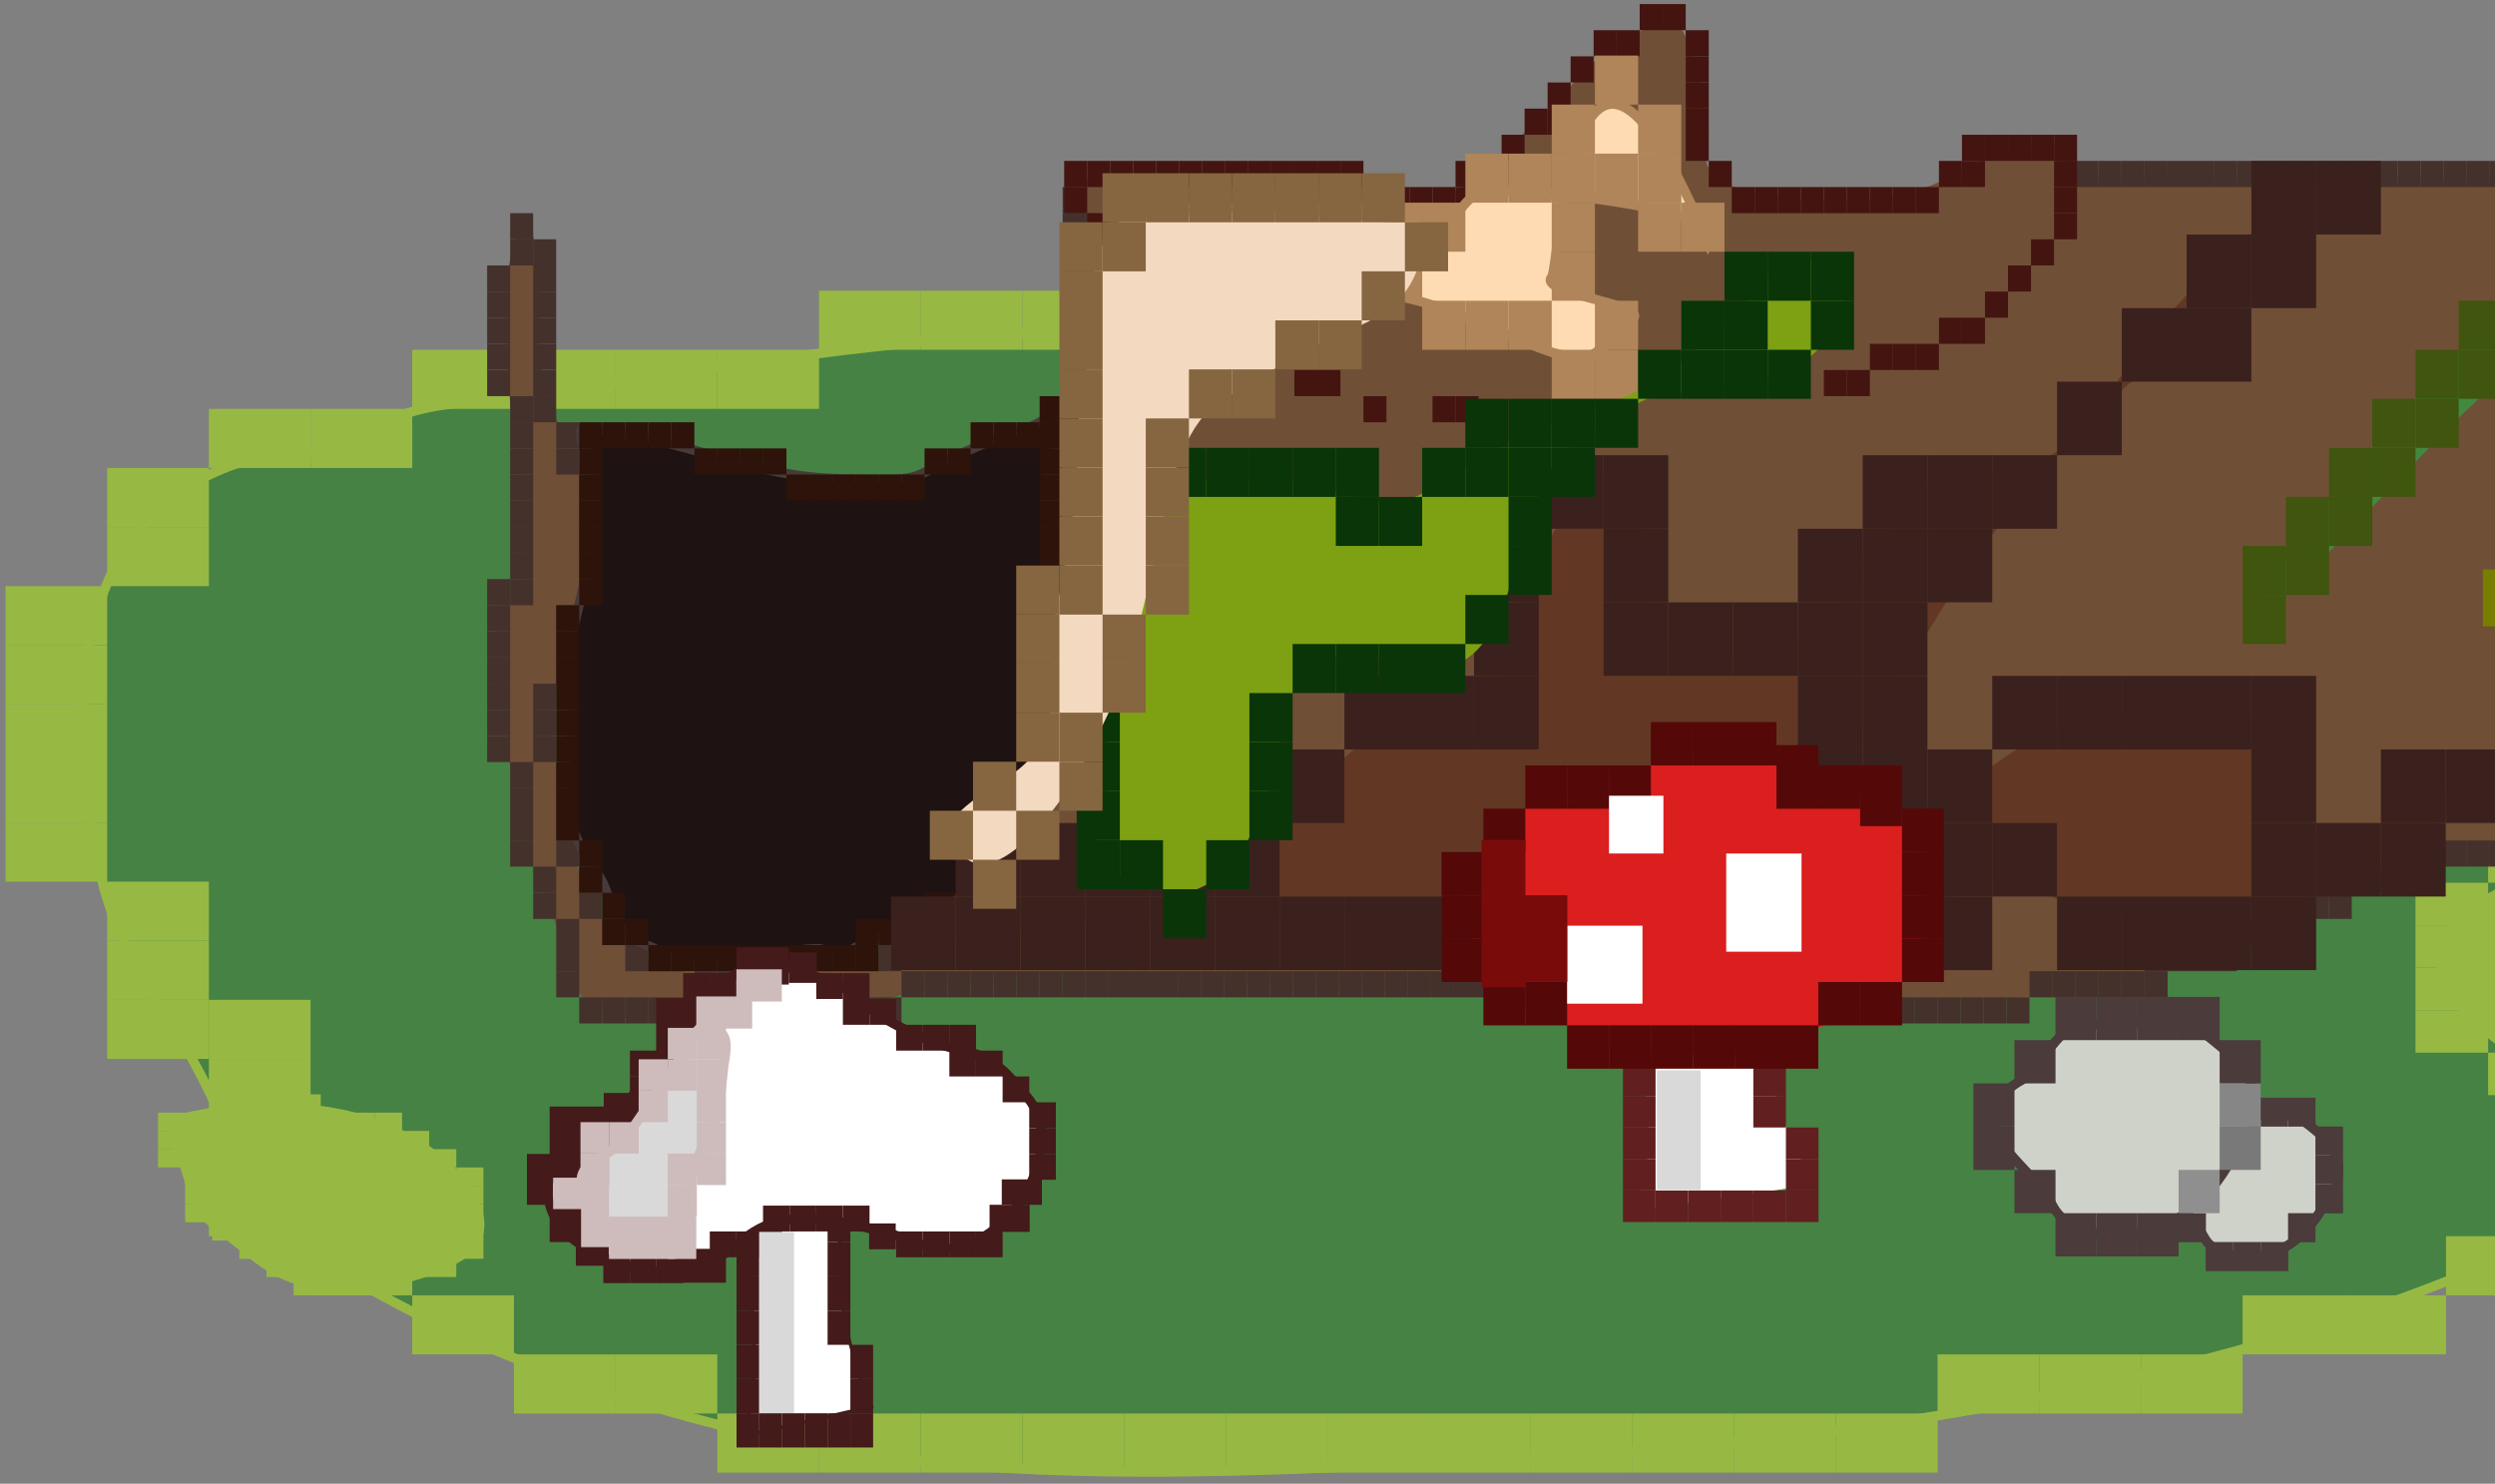 <svg width="301" height="179" viewBox="0 0 301 179" fill="none" xmlns="http://www.w3.org/2000/svg">
<rect x="0" y="0" width="301" height="179" fill="#808080" stroke="none"/>
<path d="M135.915 39.881C109.59 40.11 84.309 44.719 58.697 48.503C53.568 48.503 47.568 49.524 44.521 52.358C41.438 55.224 32.353 54.468 27.691 56.239C6.904 64.138 9.257 88.413 11.398 101.73C13.113 112.395 16.395 116.41 22.406 126.407C27.707 135.224 30.662 147.237 42.333 154.174C60.178 164.781 85.663 173.513 110.737 176.252C130.392 178.399 151.757 177.516 171.567 176.591C194.641 175.513 217.679 173.738 239.855 169.751C284.485 161.726 335.929 143.618 344.159 114.741C349.219 96.99 347.774 77.217 329.745 62.161C319.79 53.847 298.413 50.744 282.39 47.576C262.327 43.61 256.139 39.881 220.802 42.091C192.749 41.763 163.97 39.637 135.915 39.881Z" fill="#458244" stroke="#97B943" stroke-width="1.152" stroke-linecap="round"/>
<rect width="12.268" height="7.13" transform="matrix(-1 0 0 1 62.002 42.198)" fill="#97B943"/>
<rect width="12.268" height="7.13" transform="matrix(-1 0 0 1 135.608 35.069)" fill="#97B943"/>
<rect width="12.268" height="7.13" transform="matrix(-1 0 0 1 123.341 35.069)" fill="#97B943"/>
<rect width="12.268" height="7.13" transform="matrix(-1 0 0 1 111.073 35.069)" fill="#97B943"/>
<rect width="12.268" height="7.13" transform="matrix(-1 0 0 1 98.805 42.198)" fill="#97B943"/>
<rect width="12.268" height="7.13" transform="matrix(-1 0 0 1 86.538 42.198)" fill="#97B943"/>
<rect width="12.268" height="7.13" transform="matrix(-1 0 0 1 74.27 42.198)" fill="#97B943"/>
<rect width="12.268" height="7.13" transform="matrix(-1 0 0 1 147.876 35.069)" fill="#97B943"/>
<rect width="12.268" height="7.13" transform="matrix(-1 0 0 1 221.482 35.069)" fill="#97B943"/>
<rect width="12.268" height="7.13" transform="matrix(-1 0 0 1 209.214 35.069)" fill="#97B943"/>
<rect width="12.268" height="7.13" transform="matrix(-1 0 0 1 196.947 35.069)" fill="#97B943"/>
<rect width="12.268" height="7.13" transform="matrix(-1 0 0 1 184.679 35.069)" fill="#97B943"/>
<rect width="12.268" height="7.13" transform="matrix(-1 0 0 1 172.411 35.069)" fill="#97B943"/>
<rect width="12.268" height="7.13" transform="matrix(-1 0 0 1 160.144 35.069)" fill="#97B943"/>
<rect width="12.268" height="7.13" transform="matrix(-1 0 0 1 233.75 35.069)" fill="#97B943"/>
<rect width="12.268" height="7.13" transform="matrix(-1 0 0 1 282.821 42.198)" fill="#97B943"/>
<rect width="12.268" height="7.13" transform="matrix(-1 0 0 1 270.553 42.198)" fill="#97B943"/>
<rect width="12.268" height="7.13" transform="matrix(-1 0 0 1 258.285 35.069)" fill="#97B943"/>
<rect width="12.268" height="7.13" transform="matrix(-1 0 0 1 246.018 35.069)" fill="#97B943"/>
<rect width="12.268" height="7.13" transform="matrix(-1 0 0 1 295.088 42.198)" fill="#97B943"/>
<rect width="12.268" height="7.13" transform="matrix(-1 0 0 1 307.356 49.328)" fill="#97B943"/>
<rect width="12.268" height="7.13" transform="matrix(-1 0 0 1 307.356 149.141)" fill="#97B943"/>
<rect width="12.268" height="7.13" transform="matrix(-1 0 0 1 282.821 156.271)" fill="#97B943"/>
<rect width="12.268" height="7.13" transform="matrix(-1 0 0 1 258.285 163.4)" fill="#97B943"/>
<rect width="12.268" height="7.13" transform="matrix(-1 0 0 1 295.088 156.271)" fill="#97B943"/>
<rect width="12.268" height="7.13" transform="matrix(-1 0 0 1 270.553 163.4)" fill="#97B943"/>
<rect width="12.268" height="7.13" transform="matrix(-1 0 0 1 246.018 163.4)" fill="#97B943"/>
<rect width="12.268" height="7.13" transform="matrix(-1 0 0 1 209.214 170.53)" fill="#97B943"/>
<rect width="12.268" height="7.13" transform="matrix(-1 0 0 1 233.75 170.53)" fill="#97B943"/>
<rect width="12.268" height="7.13" transform="matrix(-1 0 0 1 221.482 170.53)" fill="#97B943"/>
<rect width="12.268" height="7.13" transform="matrix(-1 0 0 1 196.947 170.53)" fill="#97B943"/>
<rect width="12.268" height="7.13" transform="matrix(-1 0 0 1 184.679 170.53)" fill="#97B943"/>
<rect width="12.268" height="7.13" transform="matrix(-1 0 0 1 172.411 170.53)" fill="#97B943"/>
<rect width="12.268" height="7.13" transform="matrix(-1 0 0 1 160.144 170.53)" fill="#97B943"/>
<rect width="12.268" height="7.13" transform="matrix(-1 0 0 1 147.876 170.53)" fill="#97B943"/>
<rect width="12.268" height="7.13" transform="matrix(-1 0 0 1 135.608 170.53)" fill="#97B943"/>
<rect width="12.268" height="7.13" transform="matrix(-1 0 0 1 123.341 170.53)" fill="#97B943"/>
<rect width="12.268" height="7.13" transform="matrix(-1 0 0 1 62.002 156.271)" fill="#97B943"/>
<rect width="12.268" height="7.13" transform="matrix(-1 0 0 1 86.538 163.4)" fill="#97B943"/>
<rect width="12.268" height="7.13" transform="matrix(-1 0 0 1 111.073 170.53)" fill="#97B943"/>
<rect width="12.268" height="7.13" transform="matrix(-1 0 0 1 98.805 170.53)" fill="#97B943"/>
<rect width="12.268" height="7.13" transform="matrix(-1 0 0 1 74.27 163.4)" fill="#97B943"/>
<rect width="12.268" height="7.13" transform="matrix(-1 0 0 1 49.734 149.141)" fill="#97B943"/>
<rect width="12.268" height="7.13" transform="matrix(-1 0 0 1 37.467 127.752)" fill="#97B943"/>
<rect width="12.268" height="7.13" transform="matrix(-1 0 0 1 37.467 134.882)" fill="#97B943"/>
<rect width="12.268" height="7.13" transform="matrix(-1 0 0 1 37.467 142.011)" fill="#97B943"/>
<rect width="12.268" height="7.13" transform="matrix(-1 0 0 1 37.467 120.623)" fill="#97B943"/>
<rect width="12.268" height="7.13" transform="matrix(-1 0 0 1 12.931 92.105)" fill="#97B943"/>
<rect width="12.268" height="7.13" transform="matrix(-1 0 0 1 12.931 99.235)" fill="#97B943"/>
<rect width="12.268" height="7.13" transform="matrix(-1 0 0 1 25.199 106.364)" fill="#97B943"/>
<rect width="12.268" height="7.13" transform="matrix(-1 0 0 1 25.199 113.494)" fill="#97B943"/>
<rect width="12.268" height="7.13" transform="matrix(-1 0 0 1 25.199 120.623)" fill="#97B943"/>
<rect width="12.268" height="7.13" transform="matrix(-1 0 0 1 25.199 56.457)" fill="#97B943"/>
<rect width="12.268" height="7.13" transform="matrix(-1 0 0 1 25.199 63.587)" fill="#97B943"/>
<rect width="12.268" height="7.13" transform="matrix(-1 0 0 1 12.931 70.716)" fill="#97B943"/>
<rect width="12.268" height="7.13" transform="matrix(-1 0 0 1 12.931 77.846)" fill="#97B943"/>
<rect width="12.268" height="7.13" transform="matrix(-1 0 0 1 12.931 84.975)" fill="#97B943"/>
<rect width="12.268" height="7.13" transform="matrix(-1 0 0 1 37.467 49.328)" fill="#97B943"/>
<rect width="12.268" height="7.13" transform="matrix(-1 0 0 1 49.734 49.328)" fill="#97B943"/>
<path d="M35.753 133.757C31.394 133.594 30.627 134.014 26.262 134.014C23.93 134.687 20.982 134.586 20.885 136.345C20.808 137.753 21.769 139.208 22.244 140.555C22.785 142.092 23.113 143.663 23.758 145.184C24.343 146.563 25.623 147.556 27.018 148.609C29.206 150.261 31.235 152.281 33.889 153.604C40.172 156.736 50.167 154.759 55.511 151.538C59.369 149.213 57.795 145.246 55.667 142.595C51.663 137.607 44.205 134.071 35.753 133.757Z" fill="#97B943" stroke="#97B943" stroke-width="1.152" stroke-linecap="round"/>
<rect width="3.271" height="2.204" transform="matrix(-1 0 0 1 35.422 132.03)" fill="#97B943"/>
<rect width="3.271" height="2.204" transform="matrix(-1 0 0 1 32.15 132.03)" fill="#97B943"/>
<rect width="3.271" height="2.204" transform="matrix(-1 0 0 1 28.879 132.03)" fill="#97B943"/>
<rect width="3.271" height="2.204" transform="matrix(-1 0 0 1 38.693 132.03)" fill="#97B943"/>
<rect width="3.271" height="2.204" transform="matrix(-1 0 0 1 45.236 134.234)" fill="#97B943"/>
<rect width="3.271" height="2.204" transform="matrix(-1 0 0 1 51.778 136.438)" fill="#97B943"/>
<rect width="3.271" height="2.204" transform="matrix(-1 0 0 1 55.05 138.641)" fill="#97B943"/>
<rect width="3.271" height="2.204" transform="matrix(-1 0 0 1 58.321 140.845)" fill="#97B943"/>
<rect width="3.271" height="2.204" transform="matrix(-1 0 0 1 48.507 134.234)" fill="#97B943"/>
<rect width="3.271" height="2.204" transform="matrix(-1 0 0 1 41.964 134.234)" fill="#97B943"/>
<rect width="3.271" height="2.204" transform="matrix(-1 0 0 1 58.321 143.049)" fill="#97B943"/>
<rect width="3.271" height="2.204" transform="matrix(-1 0 0 1 58.321 145.253)" fill="#97B943"/>
<rect width="3.271" height="2.204" transform="matrix(-1 0 0 1 58.321 147.456)" fill="#97B943"/>
<rect width="3.271" height="2.204" transform="matrix(-1 0 0 1 58.321 149.66)" fill="#97B943"/>
<rect width="3.271" height="2.204" transform="matrix(-1 0 0 1 55.05 151.864)" fill="#97B943"/>
<rect width="3.271" height="2.204" transform="matrix(-1 0 0 1 41.964 154.067)" fill="#97B943"/>
<rect width="3.271" height="2.204" transform="matrix(-1 0 0 1 45.236 154.067)" fill="#97B943"/>
<rect width="3.271" height="2.204" transform="matrix(-1 0 0 1 51.778 151.864)" fill="#97B943"/>
<rect width="3.271" height="2.204" transform="matrix(-1 0 0 1 48.507 154.067)" fill="#97B943"/>
<rect width="3.271" height="2.204" transform="matrix(-1 0 0 1 38.693 154.067)" fill="#97B943"/>
<rect width="3.271" height="2.204" transform="matrix(-1 0 0 1 35.422 151.864)" fill="#97B943"/>
<rect width="3.271" height="2.204" transform="matrix(-1 0 0 1 32.15 149.66)" fill="#97B943"/>
<rect width="3.271" height="2.204" transform="matrix(-1 0 0 1 28.879 147.456)" fill="#97B943"/>
<rect width="3.271" height="2.204" transform="matrix(-1 0 0 1 25.608 145.253)" fill="#97B943"/>
<rect width="3.271" height="2.204" transform="matrix(-1 0 0 1 25.608 143.049)" fill="#97B943"/>
<rect width="3.271" height="2.204" transform="matrix(-1 0 0 1 25.608 140.845)" fill="#97B943"/>
<rect width="3.271" height="2.204" transform="matrix(-1 0 0 1 22.336 138.641)" fill="#97B943"/>
<rect width="3.271" height="2.204" transform="matrix(-1 0 0 1 22.336 136.438)" fill="#97B943"/>
<rect width="3.271" height="2.204" transform="matrix(-1 0 0 1 22.336 134.234)" fill="#97B943"/>
<rect width="3.271" height="2.204" transform="matrix(-1 0 0 1 25.608 134.234)" fill="#97B943"/>
<path d="M116.12 104.865C112.175 102.212 109.293 100.106 103.009 100.106C98.697 100.106 88.253 99.735 90.646 103.609C93.866 108.823 106.348 113.404 115.985 111.394C121.032 110.342 118.72 106.613 116.12 104.865Z" fill="#97B943" stroke="#97B943" stroke-width="1.152" stroke-linecap="round"/>
<rect width="5.725" height="3.208" transform="matrix(-1 0 0 1 115.776 100.66)" fill="#97B943"/>
<rect width="5.725" height="3.208" transform="matrix(-1 0 0 1 110.051 97.452)" fill="#97B943"/>
<rect width="5.725" height="3.208" transform="matrix(-1 0 0 1 104.326 97.452)" fill="#97B943"/>
<rect width="5.725" height="3.208" transform="matrix(-1 0 0 1 121.501 103.868)" fill="#97B943"/>
<rect width="5.725" height="3.208" transform="matrix(-1 0 0 1 121.501 107.076)" fill="#97B943"/>
<rect width="5.725" height="3.208" transform="matrix(-1 0 0 1 121.501 110.285)" fill="#97B943"/>
<rect width="5.725" height="3.208" transform="matrix(-1 0 0 1 92.876 103.868)" fill="#97B943"/>
<rect width="5.725" height="3.208" transform="matrix(-1 0 0 1 98.601 107.076)" fill="#97B943"/>
<rect width="5.725" height="3.208" transform="matrix(-1 0 0 1 115.776 110.285)" fill="#97B943"/>
<rect width="5.725" height="3.208" transform="matrix(-1 0 0 1 110.051 110.285)" fill="#97B943"/>
<rect width="5.725" height="3.208" transform="matrix(-1 0 0 1 104.326 110.285)" fill="#97B943"/>
<rect width="5.725" height="3.208" transform="matrix(-1 0 0 1 92.876 100.66)" fill="#97B943"/>
<rect width="5.725" height="3.208" transform="matrix(-1 0 0 1 98.601 97.452)" fill="#97B943"/>
<path d="M349.657 132.06C350.095 125.147 348.148 118.279 347.838 111.386C346.09 108.32 344.72 107.738 340.559 105.792C333.873 102.663 322.712 102.426 314.668 103.511C307.24 104.514 297.302 108.65 295.12 113.058C290.918 121.547 308.055 130.592 318.88 134.188C327.313 136.99 349.088 141.053 349.657 132.06Z" fill="#97B943" stroke="#97B943" stroke-width="1.152" stroke-linecap="round"/>
<rect width="8.763" height="5.124" transform="matrix(-1 0 0 1 300.171 111.622)" fill="#97B943"/>
<rect width="8.763" height="5.124" transform="matrix(-1 0 0 1 300.171 116.746)" fill="#97B943"/>
<rect width="8.763" height="5.124" transform="matrix(-1 0 0 1 300.171 121.871)" fill="#97B943"/>
<rect width="8.763" height="5.124" transform="matrix(-1 0 0 1 308.933 126.995)" fill="#97B943"/>
<rect width="8.763" height="5.124" transform="matrix(-1 0 0 1 300.171 106.498)" fill="#97B943"/>
<rect width="8.763" height="5.124" transform="matrix(-1 0 0 1 308.933 101.374)" fill="#97B943"/>
<path d="M246.365 21.364C227.724 25.144 190.567 71.929 128.793 21.04C129.598 23.783 128.016 20.606 128.793 23.694C128.873 30.304 127.806 29.189 128.793 31.206C133.854 41.549 128.448 48.965 126.163 61.938C124.508 71.337 131.203 77.002 126.163 84.632C123.747 88.29 119.879 104.448 116.76 107.325C105.302 117.896 99.479 117.946 83.881 117.29C70.748 116.737 67.469 100.182 66.746 88.269C66.294 80.827 72.3 69.311 71.338 61.938C70.32 54.14 65.225 50.164 65.225 42.357C65.225 42.339 65.76 24.393 62.678 27.893C61.728 28.971 61.002 34.209 60.829 35.778C60.474 39.005 63.246 65.585 62.678 68.815C61.099 77.774 59.092 64.814 59.719 73.618C60.383 82.924 61.054 91.577 63.007 100.446C64.293 106.289 67.785 111.586 68.965 117.616C70.189 123.874 79.289 123.169 83.716 123.169C88.507 123.169 93.442 123.578 98.18 122.702C104.861 121.467 111.381 118.809 118.109 118.13C129.102 117.02 140.116 117.394 151.105 118.549C170.479 120.586 190.017 119.809 209.454 119.809C226.151 119.809 245.116 122.693 261.228 117.103C273.041 113.005 283.87 105.791 296.279 104.319C305.029 103.281 313.577 105.801 322.33 105.485C330.815 105.179 339.31 101.642 346.163 95.92C349.71 92.959 348.955 93.022 347.437 89.575C345.268 84.649 346.368 81.702 348.505 76.977C352.262 68.669 352.596 64.549 349.984 55.981C348.114 49.847 345.682 50.942 340.657 50.942C335.69 50.942 330.545 50.715 325.659 49.636C324.158 49.304 319.78 48.929 322.289 47.116C337.98 35.778 349.812 11.423 346.163 8.986C341.875 6.122 320.482 24.856 315.961 22.574C313.392 21.277 248.86 20.859 246.365 21.364Z" fill="#704F37"/>
<rect x="236.509" y="22.564" width="2.777" height="3.153" fill="#44312C"/>
<rect x="130.976" y="25.718" width="2.777" height="3.153" fill="#44312C"/>
<rect x="230.954" y="25.718" width="2.777" height="3.153" fill="#44312C"/>
<rect x="136.531" y="28.871" width="2.777" height="3.153" fill="#44312C"/>
<rect x="225.4" y="28.871" width="2.777" height="3.153" fill="#44312C"/>
<rect x="142.085" y="32.025" width="2.777" height="3.153" fill="#44312C"/>
<rect x="219.846" y="32.025" width="2.777" height="3.153" fill="#44312C"/>
<rect x="147.639" y="35.178" width="2.777" height="3.153" fill="#44312C"/>
<rect x="214.292" y="35.178" width="2.777" height="3.153" fill="#44312C"/>
<rect x="153.193" y="38.332" width="2.777" height="3.153" fill="#44312C"/>
<rect x="205.96" y="38.332" width="2.777" height="3.153" fill="#44312C"/>
<rect x="164.302" y="41.485" width="2.777" height="3.153" fill="#44312C"/>
<rect x="194.851" y="41.485" width="2.777" height="3.153" fill="#44312C"/>
<rect x="128.199" y="22.564" width="2.777" height="3.153" fill="#44312C"/>
<rect x="133.753" y="28.871" width="2.777" height="3.153" fill="#44312C"/>
<rect x="139.307" y="32.025" width="2.777" height="3.153" fill="#44312C"/>
<rect x="144.862" y="35.178" width="2.777" height="3.153" fill="#44312C"/>
<rect x="150.416" y="38.332" width="2.777" height="3.153" fill="#44312C"/>
<rect x="155.971" y="38.332" width="2.777" height="3.153" fill="#44312C"/>
<rect x="158.748" y="41.485" width="2.777" height="3.153" fill="#44312C"/>
<rect x="161.525" y="41.485" width="2.777" height="3.153" fill="#44312C"/>
<rect x="167.079" y="41.485" width="2.777" height="3.153" fill="#44312C"/>
<rect x="169.856" y="41.485" width="2.777" height="3.153" fill="#44312C"/>
<rect x="172.634" y="41.485" width="2.777" height="3.153" fill="#44312C"/>
<rect x="175.411" y="44.639" width="2.777" height="3.153" fill="#44312C"/>
<rect x="178.188" y="44.639" width="2.777" height="3.153" fill="#44312C"/>
<rect x="180.965" y="44.639" width="2.777" height="3.153" fill="#44312C"/>
<rect x="183.743" y="44.639" width="2.777" height="3.153" fill="#44312C"/>
<rect x="186.52" y="41.485" width="2.777" height="3.153" fill="#44312C"/>
<rect x="189.297" y="41.485" width="2.777" height="3.153" fill="#44312C"/>
<rect x="192.074" y="41.485" width="2.777" height="3.153" fill="#44312C"/>
<rect x="197.628" y="41.485" width="2.777" height="3.153" fill="#44312C"/>
<rect x="200.406" y="41.485" width="2.777" height="3.153" fill="#44312C"/>
<rect x="203.183" y="38.332" width="2.777" height="3.153" fill="#44312C"/>
<rect x="208.737" y="38.332" width="2.777" height="3.153" fill="#44312C"/>
<rect x="211.514" y="35.178" width="2.777" height="3.153" fill="#44312C"/>
<rect x="217.069" y="35.178" width="2.777" height="3.153" fill="#44312C"/>
<rect x="222.623" y="32.025" width="2.777" height="3.153" fill="#44312C"/>
<rect x="228.177" y="28.871" width="2.777" height="3.153" fill="#44312C"/>
<rect x="233.731" y="25.718" width="2.777" height="3.153" fill="#44312C"/>
<rect x="239.286" y="22.564" width="2.777" height="3.153" fill="#44312C"/>
<rect x="242.063" y="19.411" width="2.777" height="3.153" fill="#44312C"/>
<rect x="244.84" y="19.411" width="2.777" height="3.153" fill="#44312C"/>
<rect x="247.617" y="19.411" width="2.777" height="3.153" fill="#44312C"/>
<rect x="250.395" y="19.411" width="2.777" height="3.153" fill="#44312C"/>
<rect x="253.172" y="19.411" width="2.777" height="3.153" fill="#44312C"/>
<rect x="255.949" y="19.411" width="2.777" height="3.153" fill="#44312C"/>
<rect x="258.726" y="19.411" width="2.777" height="3.153" fill="#44312C"/>
<rect x="261.504" y="19.411" width="2.777" height="3.153" fill="#44312C"/>
<rect x="264.281" y="19.411" width="2.777" height="3.153" fill="#44312C"/>
<rect x="267.058" y="19.411" width="2.777" height="3.153" fill="#44312C"/>
<rect x="269.835" y="19.411" width="2.777" height="3.153" fill="#44312C"/>
<rect x="272.612" y="19.411" width="2.777" height="3.153" fill="#44312C"/>
<rect x="275.389" y="19.411" width="2.777" height="3.153" fill="#44312C"/>
<rect x="278.167" y="19.411" width="2.777" height="3.153" fill="#44312C"/>
<rect x="280.944" y="19.411" width="2.777" height="3.153" fill="#44312C"/>
<rect x="283.721" y="19.411" width="2.777" height="3.153" fill="#44312C"/>
<rect x="286.498" y="19.411" width="2.777" height="3.153" fill="#44312C"/>
<rect x="289.275" y="19.411" width="2.777" height="3.153" fill="#44312C"/>
<rect x="292.053" y="19.411" width="2.777" height="3.153" fill="#44312C"/>
<rect x="294.829" y="19.411" width="2.777" height="3.153" fill="#44312C"/>
<rect x="297.607" y="19.411" width="2.777" height="3.153" fill="#44312C"/>
<rect x="300.384" y="19.411" width="2.777" height="3.153" fill="#44312C"/>
<rect x="297.607" y="101.4" width="2.777" height="3.153" fill="#44312C"/>
<rect x="300.384" y="101.4" width="2.777" height="3.153" fill="#44312C"/>
<rect x="294.829" y="101.4" width="2.777" height="3.153" fill="#44312C"/>
<rect x="286.498" y="104.554" width="2.777" height="3.153" fill="#44312C"/>
<rect x="278.167" y="107.708" width="2.777" height="3.153" fill="#44312C"/>
<rect x="269.835" y="110.861" width="2.777" height="3.153" fill="#44312C"/>
<rect x="264.281" y="114.014" width="2.777" height="3.153" fill="#44312C"/>
<rect x="261.504" y="114.014" width="2.777" height="3.153" fill="#44312C"/>
<rect x="267.058" y="114.014" width="2.777" height="3.153" fill="#44312C"/>
<rect x="272.612" y="110.861" width="2.777" height="3.153" fill="#44312C"/>
<rect x="275.389" y="107.708" width="2.777" height="3.153" fill="#44312C"/>
<rect x="280.944" y="107.708" width="2.777" height="3.153" fill="#44312C"/>
<rect x="283.721" y="104.554" width="2.777" height="3.153" fill="#44312C"/>
<rect x="289.275" y="104.554" width="2.777" height="3.153" fill="#44312C"/>
<rect x="292.053" y="104.554" width="2.777" height="3.153" fill="#44312C"/>
<rect x="258.726" y="114.014" width="2.777" height="3.153" fill="#44312C"/>
<rect x="253.172" y="117.168" width="2.777" height="3.153" fill="#44312C"/>
<rect x="208.737" y="117.168" width="2.777" height="3.153" fill="#44312C"/>
<rect x="211.514" y="117.168" width="2.777" height="3.153" fill="#44312C"/>
<rect x="214.292" y="117.168" width="2.777" height="3.153" fill="#44312C"/>
<rect x="217.069" y="117.168" width="2.777" height="3.153" fill="#44312C"/>
<rect x="219.846" y="117.168" width="2.777" height="3.153" fill="#44312C"/>
<rect x="222.623" y="117.168" width="2.777" height="3.153" fill="#44312C"/>
<rect x="225.4" y="120.321" width="2.777" height="3.153" fill="#44312C"/>
<rect x="228.177" y="120.321" width="2.777" height="3.153" fill="#44312C"/>
<rect x="230.954" y="120.321" width="2.777" height="3.153" fill="#44312C"/>
<rect x="233.731" y="120.321" width="2.777" height="3.153" fill="#44312C"/>
<rect x="236.509" y="120.321" width="2.777" height="3.153" fill="#44312C"/>
<rect x="239.286" y="120.321" width="2.777" height="3.153" fill="#44312C"/>
<rect x="242.063" y="120.321" width="2.777" height="3.153" fill="#44312C"/>
<rect x="244.84" y="117.168" width="2.777" height="3.153" fill="#44312C"/>
<rect x="247.617" y="117.168" width="2.777" height="3.153" fill="#44312C"/>
<rect x="250.395" y="117.168" width="2.777" height="3.153" fill="#44312C"/>
<rect x="255.949" y="117.168" width="2.777" height="3.153" fill="#44312C"/>
<rect x="258.726" y="117.168" width="2.777" height="3.153" fill="#44312C"/>
<rect x="150.416" y="117.168" width="2.777" height="3.153" fill="#44312C"/>
<rect x="153.193" y="117.168" width="2.777" height="3.153" fill="#44312C"/>
<rect x="155.971" y="117.168" width="2.777" height="3.153" fill="#44312C"/>
<rect x="158.748" y="117.168" width="2.777" height="3.153" fill="#44312C"/>
<rect x="161.525" y="117.168" width="2.777" height="3.153" fill="#44312C"/>
<rect x="164.302" y="117.168" width="2.777" height="3.153" fill="#44312C"/>
<rect x="167.079" y="117.168" width="2.777" height="3.153" fill="#44312C"/>
<rect x="169.856" y="117.168" width="2.777" height="3.153" fill="#44312C"/>
<rect x="172.634" y="117.168" width="2.777" height="3.153" fill="#44312C"/>
<rect x="175.411" y="117.168" width="2.777" height="3.153" fill="#44312C"/>
<rect x="178.188" y="117.168" width="2.777" height="3.153" fill="#44312C"/>
<rect x="180.965" y="117.168" width="2.777" height="3.153" fill="#44312C"/>
<rect x="183.743" y="117.168" width="2.777" height="3.153" fill="#44312C"/>
<rect x="186.52" y="117.168" width="2.777" height="3.153" fill="#44312C"/>
<rect x="189.297" y="117.168" width="2.777" height="3.153" fill="#44312C"/>
<rect x="192.074" y="117.168" width="2.777" height="3.153" fill="#44312C"/>
<rect x="194.851" y="117.168" width="2.777" height="3.153" fill="#44312C"/>
<rect x="197.628" y="117.168" width="2.777" height="3.153" fill="#44312C"/>
<rect x="200.406" y="117.168" width="2.777" height="3.153" fill="#44312C"/>
<rect x="203.183" y="117.168" width="2.777" height="3.153" fill="#44312C"/>
<rect x="205.96" y="117.168" width="2.777" height="3.153" fill="#44312C"/>
<rect x="117.09" y="117.168" width="2.777" height="3.153" fill="#44312C"/>
<rect x="119.867" y="117.168" width="2.777" height="3.153" fill="#44312C"/>
<rect x="122.645" y="117.168" width="2.777" height="3.153" fill="#44312C"/>
<rect x="125.422" y="117.168" width="2.777" height="3.153" fill="#44312C"/>
<rect x="128.199" y="117.168" width="2.777" height="3.153" fill="#44312C"/>
<rect x="130.976" y="117.168" width="2.777" height="3.153" fill="#44312C"/>
<rect x="133.753" y="117.168" width="2.777" height="3.153" fill="#44312C"/>
<rect x="136.531" y="117.168" width="2.777" height="3.153" fill="#44312C"/>
<rect x="139.307" y="117.168" width="2.777" height="3.153" fill="#44312C"/>
<rect x="142.085" y="117.168" width="2.777" height="3.153" fill="#44312C"/>
<rect x="144.862" y="117.168" width="2.777" height="3.153" fill="#44312C"/>
<rect x="147.639" y="117.168" width="2.777" height="3.153" fill="#44312C"/>
<rect x="111.536" y="117.168" width="2.777" height="3.153" fill="#44312C"/>
<rect x="100.427" y="120.321" width="2.777" height="3.153" fill="#44312C"/>
<rect x="97.65" y="120.321" width="2.777" height="3.153" fill="#44312C"/>
<rect x="103.204" y="120.321" width="2.777" height="3.153" fill="#44312C"/>
<rect x="105.982" y="120.321" width="2.777" height="3.153" fill="#44312C"/>
<rect x="108.758" y="117.168" width="2.777" height="3.153" fill="#44312C"/>
<rect x="114.313" y="117.168" width="2.777" height="3.153" fill="#44312C"/>
<rect x="83.764" y="120.321" width="2.777" height="3.153" fill="#44312C"/>
<rect x="86.541" y="120.321" width="2.777" height="3.153" fill="#44312C"/>
<rect x="89.318" y="120.321" width="2.777" height="3.153" fill="#44312C"/>
<rect x="92.096" y="120.321" width="2.777" height="3.153" fill="#44312C"/>
<rect x="94.872" y="120.321" width="2.777" height="3.153" fill="#44312C"/>
<rect x="80.987" y="120.321" width="2.777" height="3.153" fill="#44312C"/>
<rect x="67.101" y="117.168" width="2.777" height="3.153" fill="#44312C"/>
<rect x="69.878" y="120.321" width="2.777" height="3.153" fill="#44312C"/>
<rect x="72.655" y="120.321" width="2.777" height="3.153" fill="#44312C"/>
<rect x="75.432" y="120.321" width="2.777" height="3.153" fill="#44312C"/>
<rect x="78.209" y="120.321" width="2.777" height="3.153" fill="#44312C"/>
<rect x="61.546" y="101.4" width="2.777" height="3.153" fill="#44312C"/>
<rect x="64.324" y="104.554" width="2.777" height="3.153" fill="#44312C"/>
<rect x="64.324" y="107.708" width="2.777" height="3.153" fill="#44312C"/>
<rect x="67.101" y="110.861" width="2.777" height="3.153" fill="#44312C"/>
<rect x="67.101" y="114.014" width="2.777" height="3.153" fill="#44312C"/>
<rect x="61.546" y="98.247" width="2.777" height="3.153" fill="#44312C"/>
<rect x="58.769" y="73.019" width="2.777" height="3.153" fill="#44312C"/>
<rect x="58.769" y="76.173" width="2.777" height="3.153" fill="#44312C"/>
<rect x="58.769" y="79.327" width="2.777" height="3.153" fill="#44312C"/>
<rect x="58.769" y="82.48" width="2.777" height="3.153" fill="#44312C"/>
<rect x="58.769" y="85.633" width="2.777" height="3.153" fill="#44312C"/>
<rect x="58.769" y="88.787" width="2.777" height="3.153" fill="#44312C"/>
<rect x="61.546" y="91.94" width="2.777" height="3.153" fill="#44312C"/>
<rect x="61.546" y="95.094" width="2.777" height="3.153" fill="#44312C"/>
<rect x="61.546" y="69.866" width="2.777" height="3.153" fill="#44312C"/>
<rect x="58.769" y="69.866" width="2.777" height="3.153" fill="#44312C"/>
<rect x="61.546" y="66.713" width="2.777" height="3.153" fill="#44312C"/>
<rect x="58.769" y="35.178" width="2.777" height="3.153" fill="#44312C"/>
<rect x="58.769" y="38.332" width="2.777" height="3.153" fill="#44312C"/>
<rect x="58.769" y="41.485" width="2.777" height="3.153" fill="#44312C"/>
<rect x="58.769" y="44.639" width="2.777" height="3.153" fill="#44312C"/>
<rect x="61.546" y="47.792" width="2.777" height="3.153" fill="#44312C"/>
<rect x="61.546" y="50.945" width="2.777" height="3.153" fill="#44312C"/>
<rect x="61.546" y="54.099" width="2.777" height="3.153" fill="#44312C"/>
<rect x="61.546" y="57.252" width="2.777" height="3.153" fill="#44312C"/>
<rect x="61.546" y="60.406" width="2.777" height="3.153" fill="#44312C"/>
<rect x="61.546" y="63.559" width="2.777" height="3.153" fill="#44312C"/>
<rect x="61.546" y="28.871" width="2.777" height="3.153" fill="#44312C"/>
<rect x="58.769" y="32.025" width="2.777" height="3.153" fill="#44312C"/>
<rect x="61.546" y="25.718" width="2.777" height="3.153" fill="#44312C"/>
<rect x="64.324" y="28.871" width="2.777" height="3.153" fill="#44312C"/>
<rect x="64.324" y="32.025" width="2.777" height="3.153" fill="#44312C"/>
<rect x="64.324" y="35.178" width="2.777" height="3.153" fill="#44312C"/>
<rect x="64.324" y="38.332" width="2.777" height="3.153" fill="#44312C"/>
<rect x="64.324" y="41.485" width="2.777" height="3.153" fill="#44312C"/>
<rect x="64.324" y="44.639" width="2.777" height="3.153" fill="#44312C"/>
<rect x="64.324" y="47.792" width="2.777" height="3.153" fill="#44312C"/>
<rect x="67.101" y="50.945" width="2.777" height="3.153" fill="#44312C"/>
<rect x="67.101" y="54.099" width="2.777" height="3.153" fill="#44312C"/>
<rect x="69.878" y="57.252" width="2.777" height="3.153" fill="#44312C"/>
<rect x="69.878" y="60.406" width="2.777" height="3.153" fill="#44312C"/>
<rect x="69.878" y="63.559" width="2.777" height="3.153" fill="#44312C"/>
<rect x="69.878" y="66.713" width="2.777" height="3.153" fill="#44312C"/>
<rect x="69.878" y="69.866" width="2.777" height="3.153" fill="#44312C"/>
<rect x="67.101" y="73.019" width="2.777" height="3.153" fill="#44312C"/>
<rect x="67.101" y="76.173" width="2.777" height="3.153" fill="#44312C"/>
<rect x="67.101" y="79.327" width="2.777" height="3.153" fill="#44312C"/>
<rect x="64.324" y="82.48" width="2.777" height="3.153" fill="#44312C"/>
<rect x="64.324" y="85.633" width="2.777" height="3.153" fill="#44312C"/>
<rect x="64.324" y="88.787" width="2.777" height="3.153" fill="#44312C"/>
<rect x="67.101" y="91.94" width="2.777" height="3.153" fill="#44312C"/>
<rect x="67.101" y="95.094" width="2.777" height="3.153" fill="#44312C"/>
<rect x="67.101" y="98.247" width="2.777" height="3.153" fill="#44312C"/>
<rect x="67.101" y="101.4" width="2.777" height="3.153" fill="#44312C"/>
<rect x="69.878" y="104.554" width="2.777" height="3.153" fill="#44312C"/>
<rect x="69.878" y="107.708" width="2.777" height="3.153" fill="#44312C"/>
<rect x="72.655" y="110.861" width="2.777" height="3.153" fill="#44312C"/>
<rect x="75.432" y="114.014" width="2.777" height="3.153" fill="#44312C"/>
<rect x="78.209" y="114.014" width="2.777" height="3.153" fill="#44312C"/>
<rect x="80.987" y="114.014" width="2.777" height="3.153" fill="#44312C"/>
<rect x="83.764" y="117.168" width="2.777" height="3.153" fill="#44312C"/>
<rect x="114.313" y="107.708" width="2.777" height="3.153" fill="#44312C"/>
<rect x="108.758" y="110.861" width="2.777" height="3.153" fill="#44312C"/>
<rect x="103.204" y="114.014" width="2.777" height="3.153" fill="#44312C"/>
<rect x="86.541" y="117.168" width="2.777" height="3.153" fill="#44312C"/>
<rect x="89.318" y="117.168" width="2.777" height="3.153" fill="#44312C"/>
<rect x="92.096" y="117.168" width="2.777" height="3.153" fill="#44312C"/>
<rect x="94.872" y="117.168" width="2.777" height="3.153" fill="#44312C"/>
<rect x="97.65" y="114.014" width="2.777" height="3.153" fill="#44312C"/>
<rect x="100.427" y="114.014" width="2.777" height="3.153" fill="#44312C"/>
<rect x="105.982" y="114.014" width="2.777" height="3.153" fill="#44312C"/>
<rect x="111.536" y="107.708" width="2.777" height="3.153" fill="#44312C"/>
<rect x="114.313" y="104.554" width="2.777" height="3.153" fill="#44312C"/>
<rect x="122.645" y="85.633" width="2.777" height="3.153" fill="#44312C"/>
<rect x="122.645" y="88.787" width="2.777" height="3.153" fill="#44312C"/>
<rect x="122.645" y="91.94" width="2.777" height="3.153" fill="#44312C"/>
<rect x="119.867" y="95.094" width="2.777" height="3.153" fill="#44312C"/>
<rect x="119.867" y="98.247" width="2.777" height="3.153" fill="#44312C"/>
<rect x="117.09" y="101.4" width="2.777" height="3.153" fill="#44312C"/>
<rect x="117.09" y="104.554" width="2.777" height="3.153" fill="#44312C"/>
<rect x="125.422" y="82.48" width="2.777" height="3.153" fill="#44312C"/>
<rect x="125.422" y="60.406" width="2.777" height="3.153" fill="#44312C"/>
<rect x="125.422" y="63.559" width="2.777" height="3.153" fill="#44312C"/>
<rect x="125.422" y="66.713" width="2.777" height="3.153" fill="#44312C"/>
<rect x="125.422" y="69.866" width="2.777" height="3.153" fill="#44312C"/>
<rect x="125.422" y="73.019" width="2.777" height="3.153" fill="#44312C"/>
<rect x="125.422" y="76.173" width="2.777" height="3.153" fill="#44312C"/>
<rect x="125.422" y="79.327" width="2.777" height="3.153" fill="#44312C"/>
<rect x="128.199" y="32.025" width="2.777" height="3.153" fill="#44312C"/>
<rect x="128.199" y="35.178" width="2.777" height="3.153" fill="#44312C"/>
<rect x="128.199" y="38.332" width="2.777" height="3.153" fill="#44312C"/>
<rect x="128.199" y="41.485" width="2.777" height="3.153" fill="#44312C"/>
<rect x="128.199" y="44.639" width="2.777" height="3.153" fill="#44312C"/>
<rect x="128.199" y="47.792" width="2.777" height="3.153" fill="#44312C"/>
<rect x="128.199" y="50.945" width="2.777" height="3.153" fill="#44312C"/>
<rect x="125.422" y="54.099" width="2.777" height="3.153" fill="#44312C"/>
<rect x="125.422" y="57.252" width="2.777" height="3.153" fill="#44312C"/>
<rect x="128.199" y="28.871" width="2.777" height="3.153" fill="#44312C"/>
<rect x="128.199" y="25.718" width="2.777" height="3.153" fill="#44312C"/>
<path d="M132.469 26.223C131.31 24.833 129.985 23.496 129.164 21.801C130.775 21.801 132.436 21.343 133.944 21.734C135.234 22.069 136.62 22.007 137.927 22.337C138.623 22.512 139.156 22.832 139.904 22.638C144.74 21.383 149.545 21.455 154.509 21.499C158.853 21.538 162.965 21.967 167.079 23.543C168.305 24.013 169.557 25.419 170.855 25.419C172.754 25.419 174.075 24.09 175.635 23.007C179.492 20.331 183.085 16.799 186.523 13.492C189.746 10.391 192.833 5.965 196.879 4.178C198.116 3.632 200.015 2.86 201.334 2.805C202.655 2.749 203.219 4.05 203.757 5.29L203.783 5.351C205.18 8.567 205.642 11.332 205.642 14.866C205.642 18.229 205.128 20.747 208.298 22.22C209.791 22.913 211.659 23.013 213.225 23.442C216.446 24.325 219.866 24.213 223.154 24.213C228.856 24.213 233.846 22.52 238.836 19.372C240.739 18.171 247.911 14.342 248.661 19.238C248.858 20.527 250.583 24.388 249.561 25.419C247.361 27.64 245.69 30.567 243.881 33.192C242.064 35.828 239.937 38.745 237.242 40.194C235.299 41.239 233.142 41.745 231.135 42.606C226.747 44.488 221.911 46.186 217.326 47.297C210.873 48.86 203.826 48.809 197.263 48.922C189.033 49.062 180.736 49.181 172.508 48.922C169.161 48.816 166.118 47.877 162.845 47.28C155.584 45.955 148.941 41.914 142.973 37.145C139.042 34.004 135.759 30.171 132.469 26.223Z" fill="#704F37"/>
<rect x="128.384" y="22.565" width="2.777" height="3.153" fill="#441510"/>
<rect x="131.161" y="25.718" width="2.777" height="3.153" fill="#441510"/>
<rect x="128.384" y="19.411" width="2.777" height="3.153" fill="#441510"/>
<rect x="133.938" y="28.871" width="2.777" height="3.153" fill="#441510"/>
<rect x="136.716" y="32.025" width="2.777" height="3.153" fill="#441510"/>
<rect x="142.27" y="35.178" width="2.777" height="3.153" fill="#441510"/>
<rect x="139.493" y="35.178" width="2.777" height="3.153" fill="#441510"/>
<rect x="145.047" y="38.332" width="2.777" height="3.153" fill="#441510"/>
<rect x="150.602" y="41.485" width="2.777" height="3.153" fill="#441510"/>
<rect x="156.156" y="44.639" width="2.777" height="3.153" fill="#441510"/>
<rect x="147.824" y="41.485" width="2.777" height="3.153" fill="#441510"/>
<rect x="158.933" y="44.639" width="2.777" height="3.153" fill="#441510"/>
<rect x="164.487" y="47.792" width="2.777" height="3.153" fill="#441510"/>
<rect x="172.819" y="47.792" width="2.777" height="3.153" fill="#441510"/>
<rect x="175.596" y="47.792" width="2.777" height="3.153" fill="#441510"/>
<rect x="228.363" y="41.485" width="2.777" height="3.153" fill="#441510"/>
<rect x="220.031" y="44.639" width="2.777" height="3.153" fill="#441510"/>
<rect x="222.808" y="44.639" width="2.777" height="3.153" fill="#441510"/>
<rect x="225.586" y="41.485" width="2.777" height="3.153" fill="#441510"/>
<rect x="231.14" y="41.485" width="2.777" height="3.153" fill="#441510"/>
<rect x="233.917" y="38.332" width="2.777" height="3.153" fill="#441510"/>
<rect x="236.694" y="38.332" width="2.777" height="3.153" fill="#441510"/>
<rect x="242.248" y="32.025" width="2.777" height="3.153" fill="#441510"/>
<rect x="239.471" y="35.178" width="2.777" height="3.153" fill="#441510"/>
<rect x="247.803" y="25.718" width="2.777" height="3.153" fill="#441510"/>
<rect x="245.026" y="28.871" width="2.777" height="3.153" fill="#441510"/>
<rect x="247.803" y="22.565" width="2.777" height="3.153" fill="#441510"/>
<rect x="247.803" y="19.411" width="2.777" height="3.153" fill="#441510"/>
<rect x="247.803" y="16.258" width="2.777" height="3.153" fill="#441510"/>
<rect x="239.471" y="16.258" width="2.777" height="3.153" fill="#441510"/>
<rect x="242.248" y="16.258" width="2.777" height="3.153" fill="#441510"/>
<rect x="245.026" y="16.258" width="2.777" height="3.153" fill="#441510"/>
<rect x="236.694" y="16.258" width="2.777" height="3.153" fill="#441510"/>
<rect x="233.917" y="19.411" width="2.777" height="3.153" fill="#441510"/>
<rect x="222.808" y="22.565" width="2.777" height="3.153" fill="#441510"/>
<rect x="225.586" y="22.565" width="2.777" height="3.153" fill="#441510"/>
<rect x="228.363" y="22.565" width="2.777" height="3.153" fill="#441510"/>
<rect x="231.14" y="22.565" width="2.777" height="3.153" fill="#441510"/>
<rect x="236.694" y="19.411" width="2.777" height="3.153" fill="#441510"/>
<rect x="217.254" y="22.565" width="2.777" height="3.153" fill="#441510"/>
<rect x="214.477" y="22.565" width="2.777" height="3.153" fill="#441510"/>
<rect x="220.031" y="22.565" width="2.777" height="3.153" fill="#441510"/>
<rect x="211.7" y="22.565" width="2.777" height="3.153" fill="#441510"/>
<rect x="208.922" y="22.565" width="2.777" height="3.153" fill="#441510"/>
<rect x="206.145" y="19.411" width="2.777" height="3.153" fill="#441510"/>
<rect x="203.368" y="16.258" width="2.777" height="3.153" fill="#441510"/>
<rect x="203.368" y="13.104" width="2.777" height="3.153" fill="#441510"/>
<rect x="203.368" y="6.797" width="2.777" height="3.153" fill="#441510"/>
<rect x="203.368" y="9.95" width="2.777" height="3.153" fill="#441510"/>
<rect x="203.368" y="3.644" width="2.777" height="3.153" fill="#441510"/>
<rect x="200.591" y="0.49" width="2.777" height="3.153" fill="#441510"/>
<rect x="197.814" y="0.49" width="2.777" height="3.153" fill="#441510"/>
<rect x="195.037" y="3.644" width="2.777" height="3.153" fill="#441510"/>
<rect x="189.482" y="6.797" width="2.777" height="3.153" fill="#441510"/>
<rect x="186.705" y="9.95" width="2.777" height="3.153" fill="#441510"/>
<rect x="192.259" y="3.644" width="2.777" height="3.153" fill="#441510"/>
<rect x="186.705" y="13.104" width="2.777" height="3.153" fill="#441510"/>
<rect x="183.928" y="13.104" width="2.777" height="3.153" fill="#441510"/>
<rect x="181.151" y="16.258" width="2.777" height="3.153" fill="#441510"/>
<rect x="178.373" y="19.411" width="2.777" height="3.153" fill="#441510"/>
<rect x="175.596" y="19.411" width="2.777" height="3.153" fill="#441510"/>
<rect x="175.596" y="22.565" width="2.777" height="3.153" fill="#441510"/>
<rect x="172.819" y="22.565" width="2.777" height="3.153" fill="#441510"/>
<rect x="170.042" y="22.565" width="2.777" height="3.153" fill="#441510"/>
<rect x="167.264" y="22.565" width="2.777" height="3.153" fill="#441510"/>
<rect x="164.487" y="22.565" width="2.777" height="3.153" fill="#441510"/>
<rect x="153.379" y="19.411" width="2.777" height="3.153" fill="#441510"/>
<rect x="156.156" y="19.411" width="2.777" height="3.153" fill="#441510"/>
<rect x="158.933" y="19.411" width="2.777" height="3.153" fill="#441510"/>
<rect x="161.71" y="19.411" width="2.777" height="3.153" fill="#441510"/>
<rect x="139.493" y="19.411" width="2.777" height="3.153" fill="#441510"/>
<rect x="142.27" y="19.411" width="2.777" height="3.153" fill="#441510"/>
<rect x="145.047" y="19.411" width="2.777" height="3.153" fill="#441510"/>
<rect x="147.824" y="19.411" width="2.777" height="3.153" fill="#441510"/>
<rect x="150.602" y="19.411" width="2.777" height="3.153" fill="#441510"/>
<rect x="139.493" y="22.565" width="2.777" height="3.153" fill="#441510"/>
<rect x="136.716" y="19.411" width="2.777" height="3.153" fill="#441510"/>
<rect x="133.938" y="19.411" width="2.777" height="3.153" fill="#441510"/>
<rect x="131.161" y="19.411" width="2.777" height="3.153" fill="#441510"/>
<path d="M97.085 57.465C87.956 56.35 79.232 51.926 70.039 51.926C70.039 51.852 70.083 53.817 70.429 54.122C71.259 54.855 71.598 54.787 71.598 56.056C71.598 59.75 71.954 63.591 71.194 67.168C70.504 70.416 69.727 73.499 68.943 76.706C68.501 78.51 68.436 80.137 68.495 82.032C68.545 83.625 69.236 85.597 68.986 87.162C68.647 89.276 68.221 91.332 68.221 93.521C68.221 94.94 67.784 97.344 68.481 98.602C69.15 99.808 69.486 101.183 70.184 102.387C70.921 103.659 71.749 104.848 72.507 106.091C73.034 106.955 73.351 108.259 73.734 109.221C74.097 110.134 74.881 111.093 74.975 112.106C75.061 113.03 78.285 114.071 78.872 114.4C80.54 115.337 82.678 116.531 84.587 116.531C87.303 116.531 90.094 115.667 92.77 115.203C94.719 114.866 96.782 114.466 98.76 114.466C99.613 114.466 99.357 114.95 99.914 115.285C100.766 115.798 102.895 114.447 103.609 114.105C107.432 112.274 111.04 110.455 115.082 109.435C116.295 109.129 118.12 106.772 118.936 105.845C120.78 103.751 123.588 101.1 124.709 98.372C125.243 97.071 125.014 95.462 125.503 94.242C126.416 91.961 127.188 89.178 127.711 86.736C128.307 83.948 127.97 80.806 127.97 77.951C127.97 73.451 126.152 69.488 126.152 65.037C126.152 62.315 125.785 59.217 126.412 56.581C126.83 54.82 127.537 53.238 128.346 51.664C128.486 51.391 129.602 49.566 128.88 49.566C126.953 49.566 125.877 50.98 124.074 51.566C119.988 52.891 115.672 54.664 111.864 56.826C110.2 57.771 108.912 57.826 107.015 57.826C103.697 57.826 100.391 57.869 97.085 57.465Z" fill="#1E1212" stroke="#473A39" stroke-width="1.152" stroke-linecap="round"/>
<rect x="75.437" y="50.946" width="2.777" height="3.153" fill="#2D130A"/>
<rect x="86.545" y="54.099" width="2.777" height="3.153" fill="#2D130A"/>
<rect x="69.883" y="50.946" width="2.777" height="3.153" fill="#2D130A"/>
<rect x="72.66" y="50.946" width="2.777" height="3.153" fill="#2D130A"/>
<rect x="78.214" y="50.946" width="2.777" height="3.153" fill="#2D130A"/>
<rect x="80.991" y="50.946" width="2.777" height="3.153" fill="#2D130A"/>
<rect x="83.768" y="54.099" width="2.777" height="3.153" fill="#2D130A"/>
<rect x="89.322" y="54.099" width="2.777" height="3.153" fill="#2D130A"/>
<rect x="92.099" y="54.099" width="2.777" height="3.153" fill="#2D130A"/>
<rect x="94.876" y="57.252" width="2.777" height="3.153" fill="#2D130A"/>
<rect x="97.653" y="57.252" width="2.777" height="3.153" fill="#2D130A"/>
<rect x="100.43" y="57.252" width="2.777" height="3.153" fill="#2D130A"/>
<rect x="103.206" y="57.252" width="2.777" height="3.153" fill="#2D130A"/>
<rect x="105.984" y="57.252" width="2.777" height="3.153" fill="#2D130A"/>
<rect x="108.761" y="57.252" width="2.777" height="3.153" fill="#2D130A"/>
<rect x="111.538" y="54.099" width="2.777" height="3.153" fill="#2D130A"/>
<rect x="119.869" y="50.946" width="2.777" height="3.153" fill="#2D130A"/>
<rect x="114.315" y="54.099" width="2.777" height="3.153" fill="#2D130A"/>
<rect x="117.092" y="50.946" width="2.777" height="3.153" fill="#2D130A"/>
<rect x="122.646" y="50.946" width="2.777" height="3.153" fill="#2D130A"/>
<rect x="125.423" y="47.792" width="2.777" height="3.153" fill="#2D130A"/>
<rect x="128.199" y="47.792" width="2.777" height="3.153" fill="#2D130A"/>
<rect x="128.199" y="50.946" width="2.777" height="3.153" fill="#2D130A"/>
<rect x="125.423" y="50.946" width="2.777" height="3.153" fill="#2D130A"/>
<rect x="125.423" y="54.099" width="2.777" height="3.153" fill="#2D130A"/>
<rect x="125.423" y="57.252" width="2.777" height="3.153" fill="#2D130A"/>
<rect x="125.423" y="60.406" width="2.777" height="3.153" fill="#2D130A"/>
<rect x="125.423" y="63.56" width="2.777" height="3.153" fill="#2D130A"/>
<rect x="125.423" y="66.713" width="2.777" height="3.153" fill="#2D130A"/>
<rect x="125.423" y="69.866" width="2.777" height="3.153" fill="#2D130A"/>
<rect x="125.423" y="73.02" width="2.777" height="3.153" fill="#2D130A"/>
<rect x="125.423" y="76.173" width="2.777" height="3.153" fill="#2D130A"/>
<rect x="125.423" y="79.327" width="2.777" height="3.153" fill="#2D130A"/>
<rect x="125.423" y="82.48" width="2.777" height="3.153" fill="#2D130A"/>
<rect x="125.423" y="85.634" width="2.777" height="3.153" fill="#2D130A"/>
<rect x="125.423" y="88.787" width="2.777" height="3.153" fill="#2D130A"/>
<rect x="125.423" y="91.941" width="2.777" height="3.153" fill="#2D130A"/>
<rect x="122.646" y="95.094" width="2.777" height="3.153" fill="#2D130A"/>
<rect x="122.646" y="98.247" width="2.777" height="3.153" fill="#2D130A"/>
<rect x="119.869" y="101.401" width="2.777" height="3.153" fill="#2D130A"/>
<rect x="117.092" y="104.554" width="2.777" height="3.153" fill="#2D130A"/>
<rect x="114.315" y="107.708" width="2.777" height="3.153" fill="#2D130A"/>
<rect x="105.984" y="110.861" width="2.777" height="3.153" fill="#2D130A"/>
<rect x="103.206" y="110.861" width="2.777" height="3.153" fill="#2D130A"/>
<rect x="108.761" y="110.861" width="2.777" height="3.153" fill="#2D130A"/>
<rect x="111.538" y="107.708" width="2.777" height="3.153" fill="#2D130A"/>
<rect x="103.206" y="114.015" width="2.777" height="3.153" fill="#2D130A"/>
<rect x="100.43" y="114.015" width="2.777" height="3.153" fill="#2D130A"/>
<rect x="97.653" y="114.015" width="2.777" height="3.153" fill="#2D130A"/>
<rect x="92.099" y="114.015" width="2.777" height="3.153" fill="#2D130A"/>
<rect x="94.876" y="114.015" width="2.777" height="3.153" fill="#2D130A"/>
<rect x="89.322" y="114.015" width="2.777" height="3.153" fill="#2D130A"/>
<rect x="83.768" y="114.015" width="2.777" height="3.153" fill="#2D130A"/>
<rect x="86.545" y="114.015" width="2.777" height="3.153" fill="#2D130A"/>
<rect x="80.991" y="114.015" width="2.777" height="3.153" fill="#2D130A"/>
<rect x="78.214" y="114.015" width="2.777" height="3.153" fill="#2D130A"/>
<rect x="72.66" y="110.861" width="2.777" height="3.153" fill="#2D130A"/>
<rect x="75.437" y="110.861" width="2.777" height="3.153" fill="#2D130A"/>
<rect x="72.66" y="107.708" width="2.777" height="3.153" fill="#2D130A"/>
<rect x="69.883" y="104.554" width="2.777" height="3.153" fill="#2D130A"/>
<rect x="69.883" y="101.401" width="2.777" height="3.153" fill="#2D130A"/>
<rect x="67.106" y="98.247" width="2.777" height="3.153" fill="#2D130A"/>
<rect x="67.106" y="95.094" width="2.777" height="3.153" fill="#2D130A"/>
<rect x="67.106" y="91.941" width="2.777" height="3.153" fill="#2D130A"/>
<rect x="67.106" y="85.634" width="2.777" height="3.153" fill="#2D130A"/>
<rect x="67.106" y="88.787" width="2.777" height="3.153" fill="#2D130A"/>
<rect x="67.106" y="82.48" width="2.777" height="3.153" fill="#2D130A"/>
<rect x="67.106" y="79.327" width="2.777" height="3.153" fill="#2D130A"/>
<rect x="67.106" y="76.173" width="2.777" height="3.153" fill="#2D130A"/>
<rect x="69.883" y="66.713" width="2.777" height="3.153" fill="#2D130A"/>
<rect x="69.883" y="69.866" width="2.777" height="3.153" fill="#2D130A"/>
<rect x="67.106" y="73.02" width="2.777" height="3.153" fill="#2D130A"/>
<rect x="69.883" y="57.252" width="2.777" height="3.153" fill="#2D130A"/>
<rect x="69.883" y="60.406" width="2.777" height="3.153" fill="#2D130A"/>
<rect x="69.883" y="63.56" width="2.777" height="3.153" fill="#2D130A"/>
<rect x="69.883" y="54.099" width="2.777" height="3.153" fill="#2D130A"/>
<path d="M130.764 101.131H144.921C146.748 101.131 149.511 101.698 151.295 101.023C155.931 99.268 159.574 93.731 163.327 90.397C166.388 87.676 170.255 88.445 173.927 88.445C175.983 88.445 179.809 89.686 180.277 86.764C181.31 80.309 182.482 74 185.338 68.222C187.468 63.914 190.675 57.676 195.221 56.268C196.754 55.794 200.205 54.63 199.471 57.108C197.611 63.386 197.116 77.833 204.866 79.228C211.191 80.367 218.98 77.022 223.153 71.638C223.529 71.153 227.317 67.494 226.4 67.463C226.277 67.459 226.095 67.454 225.87 67.451C225.278 68.172 224.548 68.813 223.583 69.361C222.194 70.15 220.456 70.966 218.928 71.313C217.688 71.594 220.273 70.003 220.599 68.71C220.904 67.497 224.357 67.427 225.87 67.451C227.237 65.786 227.873 63.695 228.978 61.337C230.473 58.148 235.581 58.087 238.336 57.461C240.745 56.914 243.085 56.152 245.498 55.645C247.171 55.293 248.878 54.071 250.234 52.744C250.501 52.461 250.77 52.18 251.039 51.901C251.062 51.875 251.085 51.849 251.109 51.822C254.416 48.067 256.762 43.452 260.109 39.651C265.342 33.709 270.81 28.13 277.298 24.037C278.458 23.305 280.306 20.587 280.306 23.576C280.306 28.496 276.785 32.184 273.43 34.772C268.342 38.696 262.691 41.291 257.745 45.533C255.496 47.463 253.239 49.62 251.039 51.901C250.788 52.182 250.519 52.465 250.234 52.744C246.946 56.22 243.805 59.951 241.034 63.587C237.288 68.503 233.712 74.245 230.554 79.662C228.605 83.006 225.934 85.966 223.559 88.933C222.07 90.793 220.882 92.493 220.479 94.897C220.377 95.505 219.849 96.845 220.217 97.472C221.189 99.128 225.417 98.692 226.782 98.583C235.598 97.878 241.614 89.963 249.748 87.008C253.458 85.66 257.105 85.517 260.968 85.517C264.277 85.517 267.513 86.005 270.804 86.005C272.697 86.005 271.631 88.058 271.974 89.746C273.29 96.22 282.524 105.404 287.802 98.692C290.124 95.738 290.239 95.803 294.104 95.276C298.18 94.721 302.233 94.067 306.327 93.704C308.542 93.507 310.959 93.617 313.131 93.08C314.762 92.678 316.457 92.836 318.121 92.836C319.15 92.836 318.374 93.165 317.739 93.433C314.719 94.706 311.607 95.475 308.428 96.008C302.863 96.94 297.134 97.584 291.908 100.047C287.444 102.151 282.814 105.114 278.682 107.962C277.24 108.957 275.038 108.868 273.406 109.209C270.659 109.784 268.069 110.89 265.265 110.89C263.898 110.89 262.277 109.968 261.183 109.968C260.973 109.968 260.175 110.562 259.894 110.646C258.455 111.076 256.847 110.952 255.382 110.782C250.806 110.25 247.002 107.37 242.538 106.526C241.051 106.244 238.412 105.358 236.904 106.119C235.515 106.82 235.898 109.05 234.732 110.375C233.945 111.268 232.281 112.842 231.103 112.842C230.347 112.842 230.511 112.384 230.434 111.649C230.315 110.492 228.482 110.536 227.689 110.294C221.825 108.498 214.889 108.45 208.829 108.45C199.564 108.45 190.651 110.375 181.341 110.375C178.762 110.375 176.469 111.744 173.927 111.378C169.826 110.787 165.277 110.065 161.151 110.294C154.994 110.635 148.084 111.506 141.873 111.378C138.42 111.307 136.438 112 133.016 111.378C130.957 111.004 129.417 111.866 127.231 111.866C124.45 111.866 121.783 112.842 118.923 112.842C117.366 112.842 110.828 113.965 111.641 111.378C112.627 108.243 127.644 101.131 130.764 101.131Z" fill="#623825"/>
<rect x="130.932" y="99.291" width="7.815" height="8.874" fill="#3B211D"/>
<rect x="138.747" y="99.291" width="7.815" height="8.874" fill="#3B211D"/>
<rect x="123.116" y="99.291" width="7.815" height="8.874" fill="#3B211D"/>
<rect x="146.562" y="99.291" width="7.815" height="8.874" fill="#3B211D"/>
<rect x="154.378" y="90.417" width="7.815" height="8.874" fill="#3B211D"/>
<rect x="162.193" y="81.542" width="7.815" height="8.874" fill="#3B211D"/>
<rect x="170.009" y="81.542" width="7.815" height="8.874" fill="#3B211D"/>
<rect x="177.824" y="81.542" width="7.815" height="8.874" fill="#3B211D"/>
<rect x="177.824" y="63.794" width="7.815" height="8.874" fill="#3B211D"/>
<rect x="177.824" y="72.668" width="7.815" height="8.874" fill="#3B211D"/>
<rect x="185.639" y="54.919" width="7.815" height="8.874" fill="#3B211D"/>
<rect x="193.455" y="54.919" width="7.815" height="8.874" fill="#3B211D"/>
<rect x="193.455" y="63.794" width="7.815" height="8.874" fill="#3B211D"/>
<rect x="193.455" y="72.668" width="7.815" height="8.874" fill="#3B211D"/>
<rect x="201.27" y="72.668" width="7.815" height="8.874" fill="#3B211D"/>
<rect x="209.086" y="72.668" width="7.815" height="8.874" fill="#3B211D"/>
<rect x="216.901" y="72.668" width="7.815" height="8.874" fill="#3B211D"/>
<rect x="216.901" y="63.794" width="7.815" height="8.874" fill="#3B211D"/>
<rect x="224.717" y="63.794" width="7.815" height="8.874" fill="#3B211D"/>
<rect x="224.717" y="54.919" width="7.815" height="8.874" fill="#3B211D"/>
<rect x="232.532" y="54.919" width="7.815" height="8.874" fill="#3B211D"/>
<rect x="240.348" y="54.919" width="7.815" height="8.874" fill="#3B211D"/>
<rect x="248.163" y="46.045" width="7.815" height="8.874" fill="#3B211D"/>
<rect x="255.979" y="37.171" width="7.815" height="8.874" fill="#3B211D"/>
<rect x="263.794" y="28.297" width="7.815" height="8.874" fill="#3B211D"/>
<rect x="271.609" y="19.422" width="7.815" height="8.874" fill="#3B211D"/>
<rect x="279.425" y="19.422" width="7.815" height="8.874" fill="#3B211D"/>
<rect x="271.609" y="28.297" width="7.815" height="8.874" fill="#3B211D"/>
<rect x="263.794" y="37.171" width="7.815" height="8.874" fill="#3B211D"/>
<rect x="232.532" y="63.794" width="7.815" height="8.874" fill="#3B211D"/>
<rect x="224.717" y="72.668" width="7.815" height="8.874" fill="#3B211D"/>
<rect x="224.717" y="81.542" width="7.815" height="8.874" fill="#3B211D"/>
<rect x="216.901" y="81.542" width="7.815" height="8.874" fill="#3B211D"/>
<rect x="216.901" y="90.417" width="7.815" height="8.874" fill="#3B211D"/>
<rect x="224.717" y="90.417" width="7.815" height="8.874" fill="#3B211D"/>
<rect x="232.532" y="90.417" width="7.815" height="8.874" fill="#3B211D"/>
<rect x="240.348" y="81.542" width="7.815" height="8.874" fill="#3B211D"/>
<rect x="248.163" y="81.542" width="7.815" height="8.874" fill="#3B211D"/>
<rect x="255.979" y="81.542" width="7.815" height="8.874" fill="#3B211D"/>
<rect x="263.794" y="81.542" width="7.815" height="8.874" fill="#3B211D"/>
<rect x="271.609" y="81.542" width="7.815" height="8.874" fill="#3B211D"/>
<rect x="271.609" y="90.417" width="7.815" height="8.874" fill="#3B211D"/>
<rect x="279.425" y="99.291" width="7.815" height="8.874" fill="#3B211D"/>
<rect x="287.24" y="90.417" width="7.815" height="8.874" fill="#3B211D"/>
<rect x="295.056" y="90.417" width="7.815" height="8.874" fill="#3B211D"/>
<rect x="287.24" y="99.291" width="7.815" height="8.874" fill="#3B211D"/>
<rect x="271.609" y="99.291" width="7.815" height="8.874" fill="#3B211D"/>
<rect x="271.609" y="108.165" width="7.815" height="8.874" fill="#3B211D"/>
<rect x="263.794" y="108.165" width="7.815" height="8.874" fill="#3B211D"/>
<rect x="255.979" y="108.165" width="7.815" height="8.874" fill="#3B211D"/>
<rect x="248.163" y="108.165" width="7.815" height="8.874" fill="#3B211D"/>
<rect x="240.348" y="99.291" width="7.815" height="8.874" fill="#3B211D"/>
<rect x="232.532" y="99.291" width="7.815" height="8.874" fill="#3B211D"/>
<rect x="232.532" y="108.165" width="7.815" height="8.874" fill="#3B211D"/>
<rect x="224.717" y="108.165" width="7.815" height="8.874" fill="#3B211D"/>
<rect x="209.086" y="108.165" width="7.815" height="8.874" fill="#3B211D"/>
<rect x="216.901" y="108.165" width="7.815" height="8.874" fill="#3B211D"/>
<rect x="201.27" y="108.165" width="7.815" height="8.874" fill="#3B211D"/>
<rect x="177.824" y="108.165" width="7.815" height="8.874" fill="#3B211D"/>
<rect x="185.639" y="108.165" width="7.815" height="8.874" fill="#3B211D"/>
<rect x="193.455" y="108.165" width="7.815" height="8.874" fill="#3B211D"/>
<rect x="170.009" y="108.165" width="7.815" height="8.874" fill="#3B211D"/>
<rect x="162.193" y="108.165" width="7.815" height="8.874" fill="#3B211D"/>
<rect x="154.378" y="108.165" width="7.815" height="8.874" fill="#3B211D"/>
<rect x="138.747" y="108.165" width="7.815" height="8.874" fill="#3B211D"/>
<rect x="146.562" y="108.165" width="7.815" height="8.874" fill="#3B211D"/>
<rect x="130.932" y="108.165" width="7.815" height="8.874" fill="#3B211D"/>
<rect x="123.116" y="108.165" width="7.815" height="8.874" fill="#3B211D"/>
<rect x="115.301" y="108.165" width="7.815" height="8.874" fill="#3B211D"/>
<rect x="107.485" y="108.165" width="7.815" height="8.874" fill="#3B211D"/>
<rect x="115.301" y="99.291" width="7.815" height="8.874" fill="#3B211D"/>
<path d="M153.884 25.706C158.127 24.158 161.877 27.409 166.362 27.409C168.833 27.409 169.259 27.255 171.703 27.409C177.19 27.755 175.104 22.972 180.735 22.972C181.53 22.972 184.824 23.151 188.791 23.563C190.644 13.695 194.745 3.153 205.198 27.294C206.029 27.891 206.379 28.56 206.051 29.306C205.762 28.61 205.478 27.939 205.198 27.294C202.524 25.373 194.868 24.194 188.791 23.563C187.883 28.396 187.515 33.068 187.203 33.422C185.432 35.432 198.969 36.717 196.991 38.451C195.49 39.767 194.119 41.502 192.462 42.565C189.599 44.403 183.411 40.868 180.735 39.822C175.994 37.969 170.61 35.479 165.535 35.479C160.034 35.479 154.54 36.057 148.977 35.993C148.018 35.982 138.531 34.384 139.59 33.422C140.689 32.424 141.374 30.723 142.635 29.821C145.671 27.651 150.49 26.945 153.884 25.706Z" fill="#FEDBB2"/>
<path d="M166.362 27.409C161.877 27.409 158.127 24.158 153.884 25.706C150.49 26.945 145.671 27.651 142.635 29.821C141.374 30.723 140.689 32.424 139.59 33.422C138.531 34.384 148.018 35.982 148.977 35.993C154.54 36.057 160.034 35.479 165.535 35.479C170.61 35.479 175.994 37.969 180.735 39.822C183.411 40.868 189.599 44.403 192.462 42.565C194.119 41.502 195.49 39.767 196.991 38.451C198.969 36.717 185.432 35.432 187.203 33.422C188.168 32.326 189.678 -10.159 206.051 29.306C208.127 24.591 183.127 22.972 180.735 22.972C175.104 22.972 177.19 27.755 171.703 27.409C169.259 27.255 168.833 27.409 166.362 27.409Z" stroke="#AF8559" stroke-width="1.152" stroke-linecap="round"/>
<rect x="166.363" y="24.451" width="5.21" height="5.916" fill="#AF8559"/>
<rect x="155.942" y="24.451" width="5.21" height="5.916" fill="#AF8559"/>
<rect x="161.153" y="24.451" width="5.21" height="5.916" fill="#AF8559"/>
<rect x="150.731" y="24.451" width="5.21" height="5.916" fill="#AF8559"/>
<rect x="145.521" y="24.451" width="5.21" height="5.916" fill="#AF8559"/>
<rect x="140.311" y="24.451" width="5.21" height="5.916" fill="#AF8559"/>
<rect x="135.101" y="30.367" width="5.21" height="5.916" fill="#AF8559"/>
<rect x="140.311" y="30.367" width="5.21" height="5.916" fill="#AF8559"/>
<rect x="145.521" y="30.367" width="5.21" height="5.916" fill="#AF8559"/>
<rect x="150.731" y="30.367" width="5.21" height="5.916" fill="#AF8559"/>
<rect x="155.942" y="30.367" width="5.21" height="5.916" fill="#AF8559"/>
<rect x="161.153" y="30.367" width="5.21" height="5.916" fill="#AF8559"/>
<rect x="176.784" y="36.283" width="5.21" height="5.916" fill="#AF8559"/>
<rect x="166.363" y="30.367" width="5.21" height="5.916" fill="#AF8559"/>
<rect x="171.573" y="36.283" width="5.21" height="5.916" fill="#AF8559"/>
<rect x="181.994" y="36.283" width="5.21" height="5.916" fill="#AF8559"/>
<rect x="187.204" y="42.2" width="5.21" height="5.916" fill="#AF8559"/>
<rect x="192.414" y="42.2" width="5.21" height="5.916" fill="#AF8559"/>
<rect x="192.414" y="36.283" width="5.21" height="5.916" fill="#AF8559"/>
<rect x="187.204" y="30.367" width="5.21" height="5.916" fill="#AF8559"/>
<rect x="197.625" y="12.618" width="5.21" height="5.916" fill="#AF8559"/>
<rect x="187.204" y="12.618" width="5.21" height="5.916" fill="#AF8559"/>
<rect x="197.625" y="18.535" width="5.21" height="5.916" fill="#AF8559"/>
<rect x="187.204" y="18.535" width="5.21" height="5.916" fill="#AF8559"/>
<rect x="202.834" y="24.451" width="5.21" height="5.916" fill="#AF8559"/>
<rect x="187.204" y="24.451" width="5.21" height="5.916" fill="#AF8559"/>
<rect x="192.414" y="6.702" width="5.21" height="5.916" fill="#AF8559"/>
<rect x="181.994" y="18.535" width="5.21" height="5.916" fill="#AF8559"/>
<rect x="192.414" y="18.535" width="5.21" height="5.916" fill="#AF8559"/>
<rect x="197.625" y="24.451" width="5.21" height="5.916" fill="#AF8559"/>
<rect x="176.784" y="18.535" width="5.21" height="5.916" fill="#AF8559"/>
<rect x="171.573" y="24.451" width="5.21" height="5.916" fill="#AF8559"/>
<path d="M133.475 80.226C133.475 78.015 133.12 75.297 133.407 72.98C133.232 69.077 132.999 63.436 136.419 61.71C138.117 60.853 139.747 59.8 141.427 58.91C144.024 57.534 147.589 58.11 150.335 58.11C154.488 58.11 158.312 58.63 162.364 59.653C164.603 60.218 167.05 61.214 169.36 60.453C173.596 59.056 177.551 55.777 181.489 53.595C187.139 50.464 193.631 49.684 199.155 46.223C204.13 43.106 208.023 39.296 212.014 34.764C214.491 31.953 215.89 31.364 219.287 31.364C219.822 31.364 222.957 30.932 223.137 31.65C223.829 34.4 222.191 38.003 220.898 40.108C216.767 46.826 208.797 46.38 202.427 47.194C199.463 47.573 197.321 48.526 194.852 50.395C192.955 51.83 190.767 52.6 188.988 54.252C185.967 57.059 184.708 62.09 183.528 66.111C181.526 72.93 179.665 81.341 171.876 80.626C167.279 80.204 158.185 76.494 156.123 83.027C153.557 91.154 152.673 104.35 144.119 107.372C141.777 108.2 130.058 105.631 132.116 101.543C135.039 95.735 133.475 86.679 133.475 80.226Z" fill="#7DA112"/>
<rect x="129.89" y="71.781" width="5.21" height="5.916" fill="#0A3509"/>
<rect x="129.89" y="77.697" width="5.21" height="5.916" fill="#0A3509"/>
<rect x="129.89" y="83.613" width="5.21" height="5.916" fill="#0A3509"/>
<rect x="129.89" y="89.529" width="5.21" height="5.916" fill="#0A3509"/>
<rect x="129.89" y="95.445" width="5.21" height="5.916" fill="#0A3509"/>
<rect x="129.89" y="101.362" width="5.21" height="5.916" fill="#0A3509"/>
<rect x="135.1" y="101.362" width="5.21" height="5.916" fill="#0A3509"/>
<rect x="140.311" y="107.278" width="5.21" height="5.916" fill="#0A3509"/>
<rect x="150.731" y="83.613" width="5.21" height="5.916" fill="#0A3509"/>
<rect x="150.731" y="89.529" width="5.21" height="5.916" fill="#0A3509"/>
<rect x="150.731" y="95.445" width="5.21" height="5.916" fill="#0A3509"/>
<rect x="145.521" y="101.362" width="5.21" height="5.916" fill="#0A3509"/>
<rect x="155.942" y="77.697" width="5.21" height="5.916" fill="#0A3509"/>
<rect x="161.152" y="77.697" width="5.21" height="5.916" fill="#0A3509"/>
<rect x="166.362" y="77.697" width="5.21" height="5.916" fill="#0A3509"/>
<rect x="171.573" y="77.697" width="5.21" height="5.916" fill="#0A3509"/>
<rect x="181.993" y="65.864" width="5.21" height="5.916" fill="#0A3509"/>
<rect x="176.783" y="71.781" width="5.21" height="5.916" fill="#0A3509"/>
<rect x="181.993" y="54.032" width="5.21" height="5.916" fill="#0A3509"/>
<rect x="181.993" y="59.948" width="5.21" height="5.916" fill="#0A3509"/>
<rect x="187.203" y="54.032" width="5.21" height="5.916" fill="#0A3509"/>
<rect x="192.414" y="48.115" width="5.21" height="5.916" fill="#0A3509"/>
<rect x="187.203" y="48.115" width="5.21" height="5.916" fill="#0A3509"/>
<rect x="197.624" y="42.2" width="5.21" height="5.916" fill="#0A3509"/>
<rect x="213.255" y="42.2" width="5.21" height="5.916" fill="#0A3509"/>
<rect x="202.834" y="42.2" width="5.21" height="5.916" fill="#0A3509"/>
<rect x="208.044" y="42.2" width="5.21" height="5.916" fill="#0A3509"/>
<rect x="218.465" y="36.283" width="5.21" height="5.916" fill="#0A3509"/>
<rect x="218.465" y="30.367" width="5.21" height="5.916" fill="#0A3509"/>
<rect x="213.255" y="30.367" width="5.21" height="5.916" fill="#0A3509"/>
<rect x="208.044" y="30.367" width="5.21" height="5.916" fill="#0A3509"/>
<rect x="202.834" y="36.283" width="5.21" height="5.916" fill="#0A3509"/>
<rect x="208.044" y="36.283" width="5.21" height="5.916" fill="#0A3509"/>
<rect x="181.993" y="48.115" width="5.21" height="5.916" fill="#0A3509"/>
<rect x="176.783" y="48.115" width="5.21" height="5.916" fill="#0A3509"/>
<rect x="171.573" y="54.032" width="5.21" height="5.916" fill="#0A3509"/>
<rect x="176.783" y="54.032" width="5.21" height="5.916" fill="#0A3509"/>
<rect x="166.362" y="59.948" width="5.21" height="5.916" fill="#0A3509"/>
<rect x="161.152" y="59.948" width="5.21" height="5.916" fill="#0A3509"/>
<rect x="161.152" y="54.032" width="5.21" height="5.916" fill="#0A3509"/>
<rect x="150.731" y="54.032" width="5.21" height="5.916" fill="#0A3509"/>
<rect x="155.942" y="54.032" width="5.21" height="5.916" fill="#0A3509"/>
<rect x="145.521" y="54.032" width="5.21" height="5.916" fill="#0A3509"/>
<rect x="140.311" y="54.032" width="5.21" height="5.916" fill="#0A3509"/>
<rect x="135.1" y="59.948" width="5.21" height="5.916" fill="#0A3509"/>
<rect x="129.89" y="59.948" width="5.21" height="5.916" fill="#0A3509"/>
<rect x="129.89" y="65.864" width="5.21" height="5.916" fill="#0A3509"/>
<rect x="299.536" y="68.704" width="6.044" height="6.863" fill="#797E00"/>
<path d="M295.878 43.188C303.03 35.477 310.803 27.658 319.674 22.599C322.008 22.599 317.912 33.848 319.764 35.84C321.896 38.133 344.423 13.564 344.423 16.908C344.423 19.188 330.239 36.1 330.193 38.436C330.171 39.58 326.866 42.331 326.187 43.188C325.757 43.73 323.616 44.42 323.191 45.01C321.469 47.4 323.993 48.529 321.523 49.792C310.954 55.192 313.651 39.774 303.001 45.01C298.082 47.428 279.347 69.453 274.653 72.405C273.914 72.87 272.421 74.73 272.421 73.77C272.421 72.524 274.835 69.267 275.404 68.336C281.129 58.968 288.629 51.002 295.878 43.188Z" fill="#41893F"/>
<rect x="296.619" y="36.284" width="5.21" height="5.916" fill="#40550E"/>
<rect x="291.409" y="42.2" width="5.21" height="5.916" fill="#40550E"/>
<rect x="286.198" y="48.115" width="5.21" height="5.916" fill="#40550E"/>
<rect x="280.988" y="54.032" width="5.21" height="5.916" fill="#40550E"/>
<rect x="275.778" y="59.949" width="5.21" height="5.916" fill="#40550E"/>
<rect x="270.567" y="65.865" width="5.21" height="5.916" fill="#40550E"/>
<rect x="270.567" y="71.781" width="5.21" height="5.916" fill="#40550E"/>
<rect x="291.409" y="48.115" width="5.21" height="5.916" fill="#40550E"/>
<rect x="286.198" y="54.032" width="5.21" height="5.916" fill="#40550E"/>
<rect x="280.988" y="59.949" width="5.21" height="5.916" fill="#40550E"/>
<rect x="275.778" y="65.865" width="5.21" height="5.916" fill="#40550E"/>
<rect x="296.619" y="42.2" width="5.21" height="5.916" fill="#40550E"/>
<path d="M126.112 88.493C123.76 94.428 117.741 94.651 114.335 99.709C117.903 111.865 128.746 96.165 130.992 91.612C133.41 86.709 135.908 82.034 137.143 76.623C138.174 72.108 139.366 67.703 140.192 63.117C141.005 58.605 142.968 51.466 146.561 48.962C150.193 46.431 154.125 44.297 157.938 42.132C163.397 39.033 169.275 38.716 171.383 31.316C171.639 30.418 173.037 26.834 171.411 26.834C169.114 26.834 166.839 26.845 164.552 26.556C157.256 25.636 149.613 25.133 142.288 26C140.144 26.253 137.445 25.727 135.401 26.556C134.179 27.052 133.928 28.39 133.061 29.492C131.608 31.34 132.028 34.023 131.972 36.291C131.834 41.918 130.012 47.458 130.012 53.227C130.012 60.362 128.763 67.16 127.318 74.088C126.657 77.258 127.295 85.509 126.112 88.493Z" fill="#F3D9BF"/>
<rect x="122.596" y="85.979" width="5.21" height="5.916" fill="#866641"/>
<rect x="117.386" y="91.895" width="5.21" height="5.916" fill="#866641"/>
<rect x="112.175" y="97.811" width="5.21" height="5.916" fill="#866641"/>
<rect x="122.596" y="74.146" width="5.21" height="5.916" fill="#866641"/>
<rect x="122.596" y="80.063" width="5.21" height="5.916" fill="#866641"/>
<rect x="122.596" y="68.231" width="5.21" height="5.916" fill="#866641"/>
<rect x="127.806" y="50.482" width="5.21" height="5.916" fill="#866641"/>
<rect x="127.806" y="56.398" width="5.21" height="5.916" fill="#866641"/>
<rect x="127.806" y="62.315" width="5.21" height="5.916" fill="#866641"/>
<rect x="127.806" y="68.231" width="5.21" height="5.916" fill="#866641"/>
<rect x="127.806" y="38.649" width="5.21" height="5.916" fill="#866641"/>
<rect x="127.806" y="44.565" width="5.21" height="5.916" fill="#866641"/>
<rect x="127.806" y="32.733" width="5.21" height="5.916" fill="#866641"/>
<rect x="127.806" y="26.817" width="5.21" height="5.916" fill="#866641"/>
<rect x="133.016" y="26.817" width="5.21" height="5.916" fill="#866641"/>
<rect x="133.016" y="20.901" width="5.21" height="5.916" fill="#866641"/>
<rect x="138.227" y="20.901" width="5.21" height="5.916" fill="#866641"/>
<rect x="143.437" y="20.901" width="5.21" height="5.916" fill="#866641"/>
<rect x="148.647" y="20.901" width="5.21" height="5.916" fill="#866641"/>
<rect x="153.858" y="20.901" width="5.21" height="5.916" fill="#866641"/>
<rect x="159.068" y="20.901" width="5.21" height="5.916" fill="#866641"/>
<rect x="164.278" y="20.901" width="5.21" height="5.916" fill="#866641"/>
<rect x="169.488" y="26.817" width="5.21" height="5.916" fill="#866641"/>
<rect x="164.278" y="32.733" width="5.21" height="5.916" fill="#866641"/>
<rect x="153.858" y="38.649" width="5.21" height="5.916" fill="#866641"/>
<rect x="159.068" y="38.649" width="5.21" height="5.916" fill="#866641"/>
<rect x="148.647" y="44.565" width="5.21" height="5.916" fill="#866641"/>
<rect x="143.437" y="44.565" width="5.21" height="5.916" fill="#866641"/>
<rect x="138.227" y="50.482" width="5.21" height="5.916" fill="#866641"/>
<rect x="138.227" y="56.398" width="5.21" height="5.916" fill="#866641"/>
<rect x="138.227" y="62.315" width="5.21" height="5.916" fill="#866641"/>
<rect x="138.227" y="68.231" width="5.21" height="5.916" fill="#866641"/>
<rect x="133.016" y="74.146" width="5.21" height="5.916" fill="#866641"/>
<rect x="133.016" y="80.063" width="5.21" height="5.916" fill="#866641"/>
<rect x="127.806" y="85.979" width="5.21" height="5.916" fill="#866641"/>
<rect x="127.806" y="91.895" width="5.21" height="5.916" fill="#866641"/>
<rect x="122.596" y="97.811" width="5.21" height="5.916" fill="#866641"/>
<rect x="117.386" y="103.727" width="5.21" height="5.916" fill="#866641"/>
<path d="M222.707 111.611C219.168 111.611 217.814 117.44 222.707 118.411C227.599 119.383 226.245 111.611 222.707 111.611Z" fill="white"/>
<path d="M219.125 111.189H221.746V113.723H219.125V111.189Z" fill="white"/>
<path d="M219.125 113.723H221.746V116.257H219.125V113.723Z" fill="white"/>
<path d="M219.125 116.257H221.746V118.791H219.125V116.257Z" fill="white"/>
<path d="M221.746 111.189L224.367 111.189V113.723L221.746 113.723V111.189Z" fill="white"/>
<path d="M221.746 116.257L224.367 116.257V118.791H221.746V116.257Z" fill="white"/>
<path d="M224.367 111.189H226.988V113.723H224.367V111.189Z" fill="white"/>
<path d="M224.367 113.723H226.988V116.257L224.367 116.257V113.723Z" fill="white"/>
<path d="M224.367 116.257L226.988 116.257V118.791H224.367V116.257Z" fill="white"/>
<path d="M215.31 101.298C213.253 101.298 212.465 104.687 215.31 105.252C218.155 105.817 217.367 101.298 215.31 101.298Z" fill="white"/>
<path d="M213.227 101.052H214.751V102.526H213.227V101.052Z" fill="white"/>
<path d="M213.227 102.526H214.751L214.751 103.999H213.227L213.227 102.526Z" fill="white"/>
<path d="M213.227 103.999H214.751V105.473H213.227V103.999Z" fill="white"/>
<path d="M214.751 101.052L216.275 101.052V102.526L214.751 102.526V101.052Z" fill="white"/>
<path d="M214.751 103.999L216.275 103.999V105.473H214.751V103.999Z" fill="white"/>
<path d="M216.275 101.052H217.799V102.526H216.275V101.052Z" fill="white"/>
<path d="M216.275 102.526H217.799V103.999L216.275 103.999V102.526Z" fill="white"/>
<path d="M216.275 103.999L217.799 103.999V105.473H216.275V103.999Z" fill="white"/>
<path d="M196.715 146.16C201.17 139.217 197.413 127.745 196.977 123.163C203.136 120.185 216.844 114.369 214.276 121.516C211.707 128.662 215.848 138.368 219.125 142.866L196.715 146.16Z" fill="white"/>
<path d="M195.797 124.62H199.729V128.421H195.797V124.62Z" fill="#621F1F"/>
<path d="M195.797 128.421H199.729V132.222H195.797V128.421Z" fill="#621F1F"/>
<path d="M195.797 132.222H199.729V136.024H195.797V132.222Z" fill="#621F1F"/>
<path d="M195.797 136.024H199.729V139.825H195.797V136.024Z" fill="#621F1F"/>
<path d="M195.797 139.825H199.729V143.626H195.797V139.825Z" fill="#621F1F"/>
<path d="M195.797 120.819H199.729V124.62H195.797V120.819Z" fill="#621F1F"/>
<path d="M195.797 143.626H199.729V147.428H195.797V143.626Z" fill="#621F1F"/>
<path d="M199.729 143.626L203.66 143.626V147.428H199.729V143.626Z" fill="#621F1F"/>
<path d="M203.66 143.626H207.592V147.428H203.66V143.626Z" fill="#621F1F"/>
<path d="M207.592 143.626H211.523V147.428H207.592V143.626Z" fill="#621F1F"/>
<path d="M211.523 143.626H215.455V147.428H211.523V143.626Z" fill="#621F1F"/>
<path d="M215.455 143.626H219.387V147.428H215.455V143.626Z" fill="#621F1F"/>
<path d="M211.523 124.62H215.455V128.421H211.523V124.62Z" fill="#621F1F"/>
<path d="M211.523 128.421H215.455V132.222H211.523V128.421Z" fill="#621F1F"/>
<path d="M211.523 132.222H215.455V136.024H211.523V132.222Z" fill="#621F1F"/>
<path d="M215.455 136.024L219.387 136.024V139.825H215.455L215.455 136.024Z" fill="#621F1F"/>
<path d="M215.455 139.825H219.387V143.626H215.455L215.455 139.825Z" fill="#621F1F"/>
<path d="M211.523 120.819H215.455V124.62H211.523V120.819Z" fill="#621F1F"/>
<path d="M199.729 120.819H203.66V124.62L199.729 124.62V120.819Z" fill="#621F1F"/>
<path d="M203.66 117.018H207.592V120.819L203.66 120.819V117.018Z" fill="#621F1F"/>
<path d="M207.592 117.018H211.523V120.819L207.592 120.819V117.018Z" fill="#621F1F"/>
<path d="M211.523 117.018H215.455V120.819H211.523V117.018Z" fill="#621F1F"/>
<path d="M223.402 122.656L208.336 127.534L195.458 126.489L179.13 119.607L176.1 105.756L184.18 97.394L197.226 92.69L211.029 89.728L231.146 98.7L231.987 116.82L223.402 122.656Z" fill="#DB1E1E"/>
<path d="M189.062 92.341H194.112V97.568H189.062V92.341Z" fill="#6A0A0A"/>
<path d="M189.062 92.341H194.112V97.568H189.062V92.341Z" fill="black" fill-opacity="0.2"/>
<path d="M178.961 97.568H184.012V102.795H178.961V97.568Z" fill="#6A0A0A"/>
<path d="M178.961 97.568H184.012V102.795H178.961V97.568Z" fill="black" fill-opacity="0.2"/>
<path d="M173.911 102.795L178.961 102.795L178.961 108.021H173.911V102.795Z" fill="#6A0A0A"/>
<path d="M173.911 102.795L178.961 102.795L178.961 108.021H173.911V102.795Z" fill="black" fill-opacity="0.2"/>
<path d="M173.911 108.021H178.961V113.248H173.911V108.021Z" fill="#6A0A0A"/>
<path d="M173.911 108.021H178.961V113.248H173.911V108.021Z" fill="black" fill-opacity="0.2"/>
<path d="M173.911 113.248H178.961V118.475H173.911V113.248Z" fill="#6A0A0A"/>
<path d="M173.911 113.248H178.961V118.475H173.911V113.248Z" fill="black" fill-opacity="0.2"/>
<path d="M178.961 118.475L184.012 118.475V123.701H178.961L178.961 118.475Z" fill="#6A0A0A"/>
<path d="M178.961 118.475L184.012 118.475V123.701H178.961L178.961 118.475Z" fill="black" fill-opacity="0.2"/>
<path d="M184.012 118.475H189.062V123.701H184.012V118.475Z" fill="#6A0A0A"/>
<path d="M184.012 118.475H189.062V123.701H184.012V118.475Z" fill="black" fill-opacity="0.2"/>
<path d="M184.012 92.341H189.062V97.568L184.012 97.568L184.012 92.341Z" fill="#6A0A0A"/>
<path d="M184.012 92.341H189.062V97.568L184.012 97.568L184.012 92.341Z" fill="black" fill-opacity="0.2"/>
<path d="M189.062 123.701L194.112 123.701V128.928H189.062L189.062 123.701Z" fill="#6A0A0A"/>
<path d="M189.062 123.701L194.112 123.701V128.928H189.062L189.062 123.701Z" fill="black" fill-opacity="0.2"/>
<path d="M194.112 123.701H199.162V128.928H194.112V123.701Z" fill="#6A0A0A"/>
<path d="M194.112 123.701H199.162V128.928H194.112V123.701Z" fill="black" fill-opacity="0.2"/>
<path d="M194.112 92.341H199.162V97.568H194.112V92.341Z" fill="#6A0A0A"/>
<path d="M194.112 92.341H199.162V97.568H194.112V92.341Z" fill="black" fill-opacity="0.2"/>
<path d="M199.162 123.701H204.212V128.928H199.162V123.701Z" fill="#6A0A0A"/>
<path d="M199.162 123.701H204.212V128.928H199.162V123.701Z" fill="black" fill-opacity="0.2"/>
<path d="M199.162 87.114H204.212V92.341L199.162 92.341L199.162 87.114Z" fill="#6A0A0A"/>
<path d="M199.162 87.114H204.212V92.341L199.162 92.341L199.162 87.114Z" fill="black" fill-opacity="0.2"/>
<path d="M204.212 123.701H209.262V128.928H204.212V123.701Z" fill="#6A0A0A"/>
<path d="M204.212 123.701H209.262V128.928H204.212V123.701Z" fill="black" fill-opacity="0.2"/>
<path d="M219.362 92.341H224.412V97.568H219.362V92.341Z" fill="#6A0A0A"/>
<path d="M219.362 92.341H224.412V97.568H219.362V92.341Z" fill="black" fill-opacity="0.2"/>
<path d="M229.462 97.568H234.512V102.795H229.462V97.568Z" fill="#6A0A0A"/>
<path d="M229.462 97.568H234.512V102.795H229.462V97.568Z" fill="black" fill-opacity="0.2"/>
<path d="M229.462 102.795H234.512V108.021H229.462V102.795Z" fill="#6A0A0A"/>
<path d="M229.462 102.795H234.512V108.021H229.462V102.795Z" fill="black" fill-opacity="0.2"/>
<path d="M229.462 108.021H234.512V113.248H229.462V108.021Z" fill="#6A0A0A"/>
<path d="M229.462 108.021H234.512V113.248H229.462V108.021Z" fill="black" fill-opacity="0.2"/>
<path d="M229.462 113.248H234.512V118.475H229.462V113.248Z" fill="#6A0A0A"/>
<path d="M229.462 113.248H234.512V118.475H229.462V113.248Z" fill="black" fill-opacity="0.2"/>
<path d="M224.412 118.475L229.462 118.475L229.462 123.701H224.412V118.475Z" fill="#6A0A0A"/>
<path d="M224.412 118.475L229.462 118.475L229.462 123.701H224.412V118.475Z" fill="black" fill-opacity="0.2"/>
<path d="M204.212 87.114H209.262V92.341H204.212V87.114Z" fill="#6A0A0A"/>
<path d="M204.212 87.114H209.262V92.341H204.212V87.114Z" fill="black" fill-opacity="0.2"/>
<path d="M209.262 123.701H214.312V128.928H209.262V123.701Z" fill="#6A0A0A"/>
<path d="M209.262 123.701H214.312V128.928H209.262V123.701Z" fill="black" fill-opacity="0.2"/>
<path d="M209.262 87.114H214.312V92.341H209.262V87.114Z" fill="#6A0A0A"/>
<path d="M209.262 87.114H214.312V92.341H209.262V87.114Z" fill="black" fill-opacity="0.2"/>
<path d="M214.312 123.701H219.362V128.928H214.312V123.701Z" fill="#6A0A0A"/>
<path d="M214.312 123.701H219.362V128.928H214.312V123.701Z" fill="black" fill-opacity="0.2"/>
<path d="M214.312 89.902H219.362L219.362 97.568L214.312 97.568V89.902Z" fill="#6A0A0A"/>
<path d="M214.312 89.902H219.362L219.362 97.568L214.312 97.568V89.902Z" fill="black" fill-opacity="0.2"/>
<path d="M219.362 118.475H224.412V123.701L219.362 123.701L219.362 118.475Z" fill="#6A0A0A"/>
<path d="M219.362 118.475H224.412V123.701L219.362 123.701L219.362 118.475Z" fill="black" fill-opacity="0.2"/>
<path d="M224.412 92.341H229.462V99.659H224.412L224.412 92.341Z" fill="#6A0A0A"/>
<path d="M224.412 92.341H229.462V99.659H224.412L224.412 92.341Z" fill="black" fill-opacity="0.2"/>
<path d="M189.062 111.68H198.152V121.088H189.062V111.68Z" fill="white"/>
<path d="M208.252 102.969H217.342V114.816H208.252V102.969Z" fill="white"/>
<path d="M194.112 96H200.677V102.969H194.112V96Z" fill="white"/>
<path d="M199.89 129.126H205.178V143.574H199.89V129.126Z" fill="#D9D9D9"/>
<path d="M178.739 101.34H184.027V119.123H178.739V101.34Z" fill="#7A0B0B"/>
<path d="M183.797 108.009H189.085V118.456H183.797V108.009Z" fill="#7A0B0B"/>
<path d="M263.404 139.138C264.334 138.647 266.672 134.7 267.861 134.7C269.05 134.7 273.427 134.433 274.549 134.433C276.08 134.433 277.432 134.813 278.674 135.831C280.58 137.394 282.091 138.475 282.091 141.196C282.091 143.526 281.078 144.238 279.97 146.055C277.723 149.74 274.351 152.064 270.071 151.562C268.539 151.383 266.713 150.762 265.947 149.326C264.948 147.453 263.404 146.262 262.111 144.62L262.1 144.605C261.206 143.47 260.979 143.182 261.257 141.748C261.49 140.552 262.385 139.675 263.404 139.138Z" fill="#CFD2C8" stroke="#4B3B3B" stroke-width="1.152" stroke-linecap="round"/>
<rect x="262.826" y="135.918" width="3.302" height="3.481" fill="#4B3B3B"/>
<rect x="266.128" y="132.437" width="3.302" height="3.481" fill="#4B3B3B"/>
<rect x="269.429" y="132.437" width="3.302" height="3.481" fill="#4B3B3B"/>
<rect x="259.524" y="139.399" width="3.302" height="3.481" fill="#4B3B3B"/>
<rect x="259.524" y="142.88" width="3.302" height="3.481" fill="#4B3B3B"/>
<rect x="262.826" y="146.361" width="3.302" height="3.481" fill="#4B3B3B"/>
<rect x="266.128" y="149.842" width="3.302" height="3.481" fill="#4B3B3B"/>
<rect x="269.429" y="149.842" width="3.302" height="3.481" fill="#4B3B3B"/>
<rect x="276.033" y="146.361" width="3.302" height="3.481" fill="#4B3B3B"/>
<rect x="272.731" y="149.842" width="3.302" height="3.481" fill="#4B3B3B"/>
<rect x="279.335" y="142.88" width="3.302" height="3.481" fill="#4B3B3B"/>
<rect x="279.335" y="139.399" width="3.302" height="3.481" fill="#4B3B3B"/>
<rect x="279.335" y="135.918" width="3.302" height="3.481" fill="#4B3B3B"/>
<rect x="276.033" y="132.437" width="3.302" height="3.481" fill="#4B3B3B"/>
<rect x="272.731" y="132.437" width="3.302" height="3.481" fill="#4B3B3B"/>
<path d="M263.404 139.138C264.334 138.647 266.672 134.7 267.861 134.7C269.05 134.7 273.427 134.433 274.549 134.433C276.08 134.433 277.432 134.813 278.674 135.831C280.58 137.394 282.091 138.475 282.091 141.196C282.091 143.526 281.078 144.238 279.97 146.055C277.723 149.74 274.351 152.064 270.071 151.562C268.539 151.383 266.713 150.762 265.947 149.326C264.948 147.453 263.404 146.262 262.111 144.62L262.1 144.605C261.206 143.47 260.979 143.182 261.257 141.748C261.49 140.552 262.385 139.675 263.404 139.138Z" fill="#CFD2C8" stroke="#4B3B3B" stroke-width="1.152" stroke-linecap="round"/>
<rect x="262.826" y="135.918" width="3.302" height="3.481" fill="#4B3B3B"/>
<rect x="266.128" y="132.437" width="3.302" height="3.481" fill="#4B3B3B"/>
<rect x="269.429" y="132.437" width="3.302" height="3.481" fill="#4B3B3B"/>
<rect x="259.524" y="139.399" width="3.302" height="3.481" fill="#4B3B3B"/>
<rect x="259.524" y="142.88" width="3.302" height="3.481" fill="#4B3B3B"/>
<rect x="262.826" y="146.361" width="3.302" height="3.481" fill="#4B3B3B"/>
<rect x="266.128" y="149.842" width="3.302" height="3.481" fill="#4B3B3B"/>
<rect x="269.429" y="149.842" width="3.302" height="3.481" fill="#4B3B3B"/>
<rect x="276.033" y="146.361" width="3.302" height="3.481" fill="#4B3B3B"/>
<rect x="272.731" y="149.842" width="3.302" height="3.481" fill="#4B3B3B"/>
<rect x="279.335" y="142.88" width="3.302" height="3.481" fill="#4B3B3B"/>
<rect x="279.335" y="139.399" width="3.302" height="3.481" fill="#4B3B3B"/>
<rect x="279.335" y="135.918" width="3.302" height="3.481" fill="#4B3B3B"/>
<rect x="276.033" y="132.437" width="3.302" height="3.481" fill="#4B3B3B"/>
<rect x="272.731" y="132.437" width="3.302" height="3.481" fill="#4B3B3B"/>
<path d="M243.894 130.313C245.288 129.578 248.795 123.659 250.577 123.659C252.36 123.659 258.923 123.259 260.605 123.259C262.9 123.259 264.928 123.828 266.79 125.355C269.648 127.698 271.913 129.32 271.913 133.4C271.913 136.893 270.394 137.96 268.733 140.685C265.364 146.209 260.308 149.694 253.892 148.943C251.594 148.674 248.857 147.743 247.708 145.59C246.209 142.781 243.895 140.995 241.956 138.533L241.939 138.511C240.599 136.81 240.259 136.378 240.676 134.228C241.024 132.433 242.366 131.119 243.894 130.313Z" fill="#CFD2C8" stroke="#4B3B3B" stroke-width="1.152" stroke-linecap="round"/>
<rect x="243.028" y="125.486" width="4.951" height="5.219" fill="#4B3B3B"/>
<rect x="247.978" y="120.267" width="4.951" height="5.219" fill="#4B3B3B"/>
<rect x="252.929" y="120.267" width="4.951" height="5.219" fill="#4B3B3B"/>
<rect x="238.077" y="130.705" width="4.951" height="5.219" fill="#4B3B3B"/>
<rect x="238.077" y="135.924" width="4.951" height="5.219" fill="#4B3B3B"/>
<rect x="243.028" y="141.143" width="4.951" height="5.219" fill="#4B3B3B"/>
<rect x="247.978" y="146.362" width="4.951" height="5.219" fill="#4B3B3B"/>
<rect x="252.929" y="146.362" width="4.951" height="5.219" fill="#4B3B3B"/>
<rect x="262.83" y="141.143" width="4.951" height="5.219" fill="#8F8F8F"/>
<rect x="257.879" y="146.362" width="4.951" height="5.219" fill="#4B3B3B"/>
<rect x="267.781" y="135.924" width="4.951" height="5.219" fill="#797979"/>
<rect x="267.781" y="130.705" width="4.951" height="5.219" fill="#868686"/>
<rect x="267.781" y="125.486" width="4.951" height="5.219" fill="#4B3B3B"/>
<rect x="262.83" y="120.267" width="4.951" height="5.219" fill="#4B3B3B"/>
<rect x="257.879" y="120.267" width="4.951" height="5.219" fill="#4B3B3B"/>
<path d="M107.653 135.728C105.182 135.728 104.236 142.06 107.653 143.115C111.071 144.17 110.125 135.728 107.653 135.728Z" fill="white"/>
<rect x="105.151" y="135.269" width="1.831" height="2.753" fill="white"/>
<rect x="105.151" y="138.022" width="1.831" height="2.753" fill="white"/>
<rect x="105.151" y="140.775" width="1.831" height="2.753" fill="white"/>
<rect x="106.982" y="135.269" width="1.831" height="2.753" fill="white"/>
<rect x="106.982" y="140.775" width="1.831" height="2.753" fill="white"/>
<rect x="108.813" y="135.269" width="1.831" height="2.753" fill="white"/>
<rect x="108.813" y="138.022" width="1.831" height="2.753" fill="white"/>
<rect x="108.813" y="140.775" width="1.831" height="2.753" fill="white"/>
<path d="M117.143 132.11C115.706 132.11 115.156 135.791 117.143 136.405C119.13 137.018 118.58 132.11 117.143 132.11Z" fill="white"/>
<rect x="115.689" y="131.843" width="1.064" height="1.601" fill="white"/>
<rect x="115.689" y="133.444" width="1.064" height="1.601" fill="white"/>
<rect x="115.689" y="135.044" width="1.064" height="1.601" fill="white"/>
<rect x="116.753" y="131.843" width="1.064" height="1.601" fill="white"/>
<rect x="116.753" y="135.044" width="1.064" height="1.601" fill="white"/>
<rect x="117.818" y="131.843" width="1.064" height="1.601" fill="white"/>
<rect x="117.818" y="133.444" width="1.064" height="1.601" fill="white"/>
<rect x="117.818" y="135.044" width="1.064" height="1.601" fill="white"/>
<path d="M102.487 124.524C101.05 124.524 100.5 128.206 102.487 128.819C104.474 129.433 103.924 124.524 102.487 124.524Z" fill="white"/>
<rect x="101.033" y="124.258" width="1.064" height="1.601" fill="white"/>
<rect x="101.033" y="125.858" width="1.064" height="1.601" fill="white"/>
<rect x="101.033" y="127.459" width="1.064" height="1.601" fill="white"/>
<rect x="102.097" y="124.258" width="1.064" height="1.601" fill="white"/>
<rect x="102.097" y="127.459" width="1.064" height="1.601" fill="white"/>
<rect x="103.162" y="124.258" width="1.064" height="1.601" fill="white"/>
<rect x="103.162" y="125.858" width="1.064" height="1.601" fill="white"/>
<rect x="103.162" y="127.459" width="1.064" height="1.601" fill="white"/>
<path d="M89.5 173.257C92.612 165.714 89.988 153.253 89.683 148.275C93.985 145.041 103.559 138.723 101.765 146.486C99.971 154.249 102.864 164.792 105.152 169.678L89.5 173.257Z" fill="white" stroke="#441A1A" stroke-width="0.384"/>
<rect x="88.859" y="149.858" width="2.746" height="4.129" fill="#441A1A"/>
<rect x="88.859" y="153.987" width="2.746" height="4.129" fill="#441A1A"/>
<rect x="88.859" y="158.117" width="2.746" height="4.129" fill="#441A1A"/>
<rect x="88.859" y="162.246" width="2.746" height="4.129" fill="#441A1A"/>
<rect x="88.859" y="166.375" width="2.746" height="4.129" fill="#441A1A"/>
<rect x="88.859" y="145.729" width="2.746" height="4.129" fill="#441A1A"/>
<rect x="88.859" y="170.504" width="2.746" height="4.129" fill="#441A1A"/>
<rect x="91.605" y="170.504" width="2.746" height="4.129" fill="#441A1A"/>
<rect x="94.351" y="170.504" width="2.746" height="4.129" fill="#441A1A"/>
<rect x="97.096" y="170.504" width="2.746" height="4.129" fill="#441A1A"/>
<rect x="99.843" y="170.504" width="2.746" height="4.129" fill="#441A1A"/>
<rect x="102.589" y="170.504" width="2.746" height="4.129" fill="#441A1A"/>
<rect x="99.843" y="149.858" width="2.746" height="4.129" fill="#441A1A"/>
<rect x="99.843" y="153.987" width="2.746" height="4.129" fill="#441A1A"/>
<rect x="99.843" y="158.117" width="2.746" height="4.129" fill="#441A1A"/>
<rect x="102.589" y="162.246" width="2.746" height="4.129" fill="#441A1A"/>
<rect x="102.589" y="166.375" width="2.746" height="4.129" fill="#441A1A"/>
<rect x="99.843" y="145.729" width="2.746" height="4.129" fill="#441A1A"/>
<rect x="91.605" y="145.729" width="2.746" height="4.129" fill="#441A1A"/>
<rect x="94.351" y="141.6" width="2.746" height="4.129" fill="#441A1A"/>
<rect x="97.096" y="141.6" width="2.746" height="4.129" fill="#441A1A"/>
<rect x="99.843" y="141.6" width="2.746" height="4.129" fill="#441A1A"/>
<path d="M90.939 116.769C92.217 116.677 93.522 116.751 94.803 116.751C95.608 116.751 95.937 116.835 96.711 117.168C97.522 117.518 98.44 117.879 99.338 118.073C100.783 118.385 102.747 119.752 103.799 120.735C105.617 122.434 107.999 123.642 110.257 124.738C112.322 125.74 114.387 126.371 116.64 126.857C120.048 127.592 121.86 129.902 123.956 132.399C128.988 138.392 122.107 149.784 114.885 150.582C111.937 150.908 109.664 149.398 106.897 148.699C102.478 147.583 96.778 145.991 92.302 147.902C88.778 149.407 86.02 153.589 81.962 153.589C77.252 153.589 71.385 151.964 68.114 148.536C65.865 146.18 64.851 141.472 68.468 140.042C72.865 138.303 74.68 134.285 77.334 130.769C78.687 128.976 79.566 127.082 80.768 125.227C81.973 123.367 83.807 121.879 85.396 120.337C86.888 118.889 88.691 116.931 90.939 116.769Z" fill="white" stroke="#441A1A" stroke-width="1.152" stroke-linecap="round"/>
<rect x="92.003" y="114.286" width="3.159" height="4.496" fill="#441A1A"/>
<rect x="88.842" y="114.286" width="3.212" height="3.116" fill="#441A1A"/>
<rect x="85.63" y="117.402" width="3.212" height="3.116" fill="#441A1A"/>
<rect x="82.419" y="117.402" width="3.212" height="3.116" fill="#441A1A"/>
<rect x="82.419" y="120.518" width="3.212" height="3.116" fill="#441A1A"/>
<rect x="79.156" y="120.417" width="5.265" height="8.379" fill="#441A1A"/>
<rect x="75.996" y="126.751" width="3.212" height="3.116" fill="#441A1A"/>
<rect x="75.996" y="129.867" width="3.212" height="3.116" fill="#441A1A"/>
<rect x="69.573" y="136.1" width="3.212" height="3.116" fill="#441A1A"/>
<rect x="66.309" y="133.496" width="8.003" height="8.788" fill="#441A1A"/>
<rect x="63.571" y="139.218" width="3.159" height="6.131" fill="#441A1A"/>
<rect x="66.309" y="145.35" width="4.002" height="4.496" fill="#441A1A"/>
<rect x="69.468" y="148.619" width="4.002" height="4.087" fill="#441A1A"/>
<rect x="75.996" y="151.682" width="3.212" height="3.116" fill="#441A1A"/>
<rect x="72.785" y="151.682" width="3.212" height="3.116" fill="#441A1A"/>
<rect x="79.208" y="151.682" width="3.212" height="3.116" fill="#441A1A"/>
<rect x="88.842" y="148.566" width="3.212" height="3.116" fill="#441A1A"/>
<rect x="82.315" y="150.663" width="5.265" height="4.087" fill="#441A1A"/>
<rect x="85.63" y="148.566" width="3.212" height="3.116" fill="#441A1A"/>
<rect x="92.054" y="145.45" width="3.212" height="3.116" fill="#441A1A"/>
<rect x="95.265" y="145.45" width="3.212" height="3.116" fill="#441A1A"/>
<rect x="98.477" y="145.45" width="3.212" height="3.116" fill="#441A1A"/>
<rect x="101.688" y="145.45" width="3.212" height="3.116" fill="#441A1A"/>
<rect x="104.85" y="147.598" width="3.212" height="3.116" fill="#441A1A"/>
<rect x="108.111" y="148.566" width="3.212" height="3.116" fill="#441A1A"/>
<rect x="111.323" y="148.566" width="3.212" height="3.116" fill="#441A1A"/>
<rect x="114.534" y="148.566" width="3.212" height="3.116" fill="#441A1A"/>
<rect x="124.169" y="132.984" width="3.212" height="3.116" fill="#441A1A"/>
<rect x="124.169" y="136.1" width="3.212" height="3.116" fill="#441A1A"/>
<rect x="124.169" y="139.217" width="3.212" height="3.116" fill="#441A1A"/>
<rect x="120.856" y="142.284" width="4.844" height="3.066" fill="#441A1A"/>
<rect x="119.382" y="145.35" width="4.844" height="3.27" fill="#441A1A"/>
<rect x="117.746" y="148.566" width="3.212" height="3.116" fill="#441A1A"/>
<rect x="120.958" y="129.867" width="3.212" height="3.116" fill="#441A1A"/>
<rect x="117.746" y="126.751" width="3.212" height="3.116" fill="#441A1A"/>
<rect x="114.534" y="126.751" width="3.212" height="3.116" fill="#441A1A"/>
<rect x="108.111" y="123.635" width="3.212" height="3.116" fill="#441A1A"/>
<rect x="111.323" y="123.635" width="3.212" height="3.116" fill="#441A1A"/>
<rect x="114.534" y="123.635" width="3.212" height="3.116" fill="#441A1A"/>
<rect x="104.9" y="120.518" width="3.212" height="3.116" fill="#441A1A"/>
<rect x="101.688" y="120.518" width="3.212" height="3.116" fill="#441A1A"/>
<rect x="98.477" y="117.402" width="3.212" height="3.116" fill="#441A1A"/>
<rect x="101.688" y="117.402" width="3.212" height="3.116" fill="#441A1A"/>
<rect x="95.162" y="114.899" width="3.37" height="3.679" fill="#441A1A"/>
<rect x="72.838" y="131.861" width="5.055" height="4.292" fill="#441A1A"/>
<path d="M81.683 128.2C82.219 127.353 83.21 126.197 83.443 125.163C84.101 124.434 84.578 123.482 85.642 123.482C86.148 123.482 86.676 124.341 87.048 124.659C87.982 125.455 87.429 127.585 87.301 128.621C87.053 130.623 86.993 132.598 86.476 134.544C86.194 135.602 85.527 136.326 85.052 137.263C84.779 137.803 84.729 138.392 84.471 138.954C83.559 140.94 83.209 142.594 83.149 144.86C83.094 146.91 83.57 150.05 81.178 150.382C80.161 150.523 78.938 150.469 77.951 150.223C75.87 149.703 73.46 148.46 72.013 146.7L72.003 146.688C71.193 145.702 70.125 144.403 70.101 142.991C70.081 141.772 70.281 141.229 71.163 140.468C72.07 139.685 73.148 139.328 74.077 138.581C75.531 137.41 76.697 135.529 77.783 133.965C79.106 132.061 80.437 130.168 81.683 128.2Z" fill="#D9D9D9" stroke="#CEBBBB" stroke-width="1.152" stroke-linecap="round"/>
<rect x="80.56" y="124.004" width="3.51" height="3.792" fill="#CEBBBB"/>
<rect x="80.56" y="127.796" width="3.51" height="3.792" fill="#CEBBBB"/>
<rect x="77.05" y="127.796" width="3.51" height="3.792" fill="#CEBBBB"/>
<rect x="77.05" y="131.589" width="3.51" height="3.792" fill="#CEBBBB"/>
<rect x="73.54" y="135.381" width="3.51" height="3.792" fill="#CEBBBB"/>
<rect x="70.03" y="135.381" width="3.51" height="3.792" fill="#CEBBBB"/>
<rect x="70.03" y="139.173" width="3.51" height="3.792" fill="#CEBBBB"/>
<rect x="70.1" y="142.488" width="3.37" height="7.97" fill="#CEBBBB"/>
<rect x="73.47" y="146.78" width="8.003" height="5.109" fill="#CEBBBB"/>
<rect x="80.63" y="146.78" width="3.37" height="5.109" fill="#CEBBBB"/>
<rect x="66.73" y="142.079" width="3.51" height="3.792" fill="#CEBBBB"/>
<rect x="80.56" y="142.965" width="3.51" height="3.792" fill="#CEBBBB"/>
<rect x="80.56" y="139.173" width="3.51" height="3.792" fill="#CEBBBB"/>
<rect x="84.07" y="139.173" width="3.51" height="3.792" fill="#CEBBBB"/>
<rect x="84.07" y="135.381" width="3.51" height="3.792" fill="#CEBBBB"/>
<rect x="84.07" y="131.589" width="3.51" height="3.792" fill="#CEBBBB"/>
<rect x="84.07" y="127.796" width="3.51" height="3.792" fill="#CEBBBB"/>
<rect x="84.07" y="124.004" width="3.51" height="3.792" fill="#CEBBBB"/>
<rect x="84" y="120.212" width="6.739" height="3.883" fill="#CEBBBB"/>
<rect x="88.844" y="116.942" width="5.476" height="3.883" fill="#CEBBBB"/>
<rect x="91.582" y="148.619" width="4.212" height="21.867" fill="#D9D9D9"/>
</svg>
